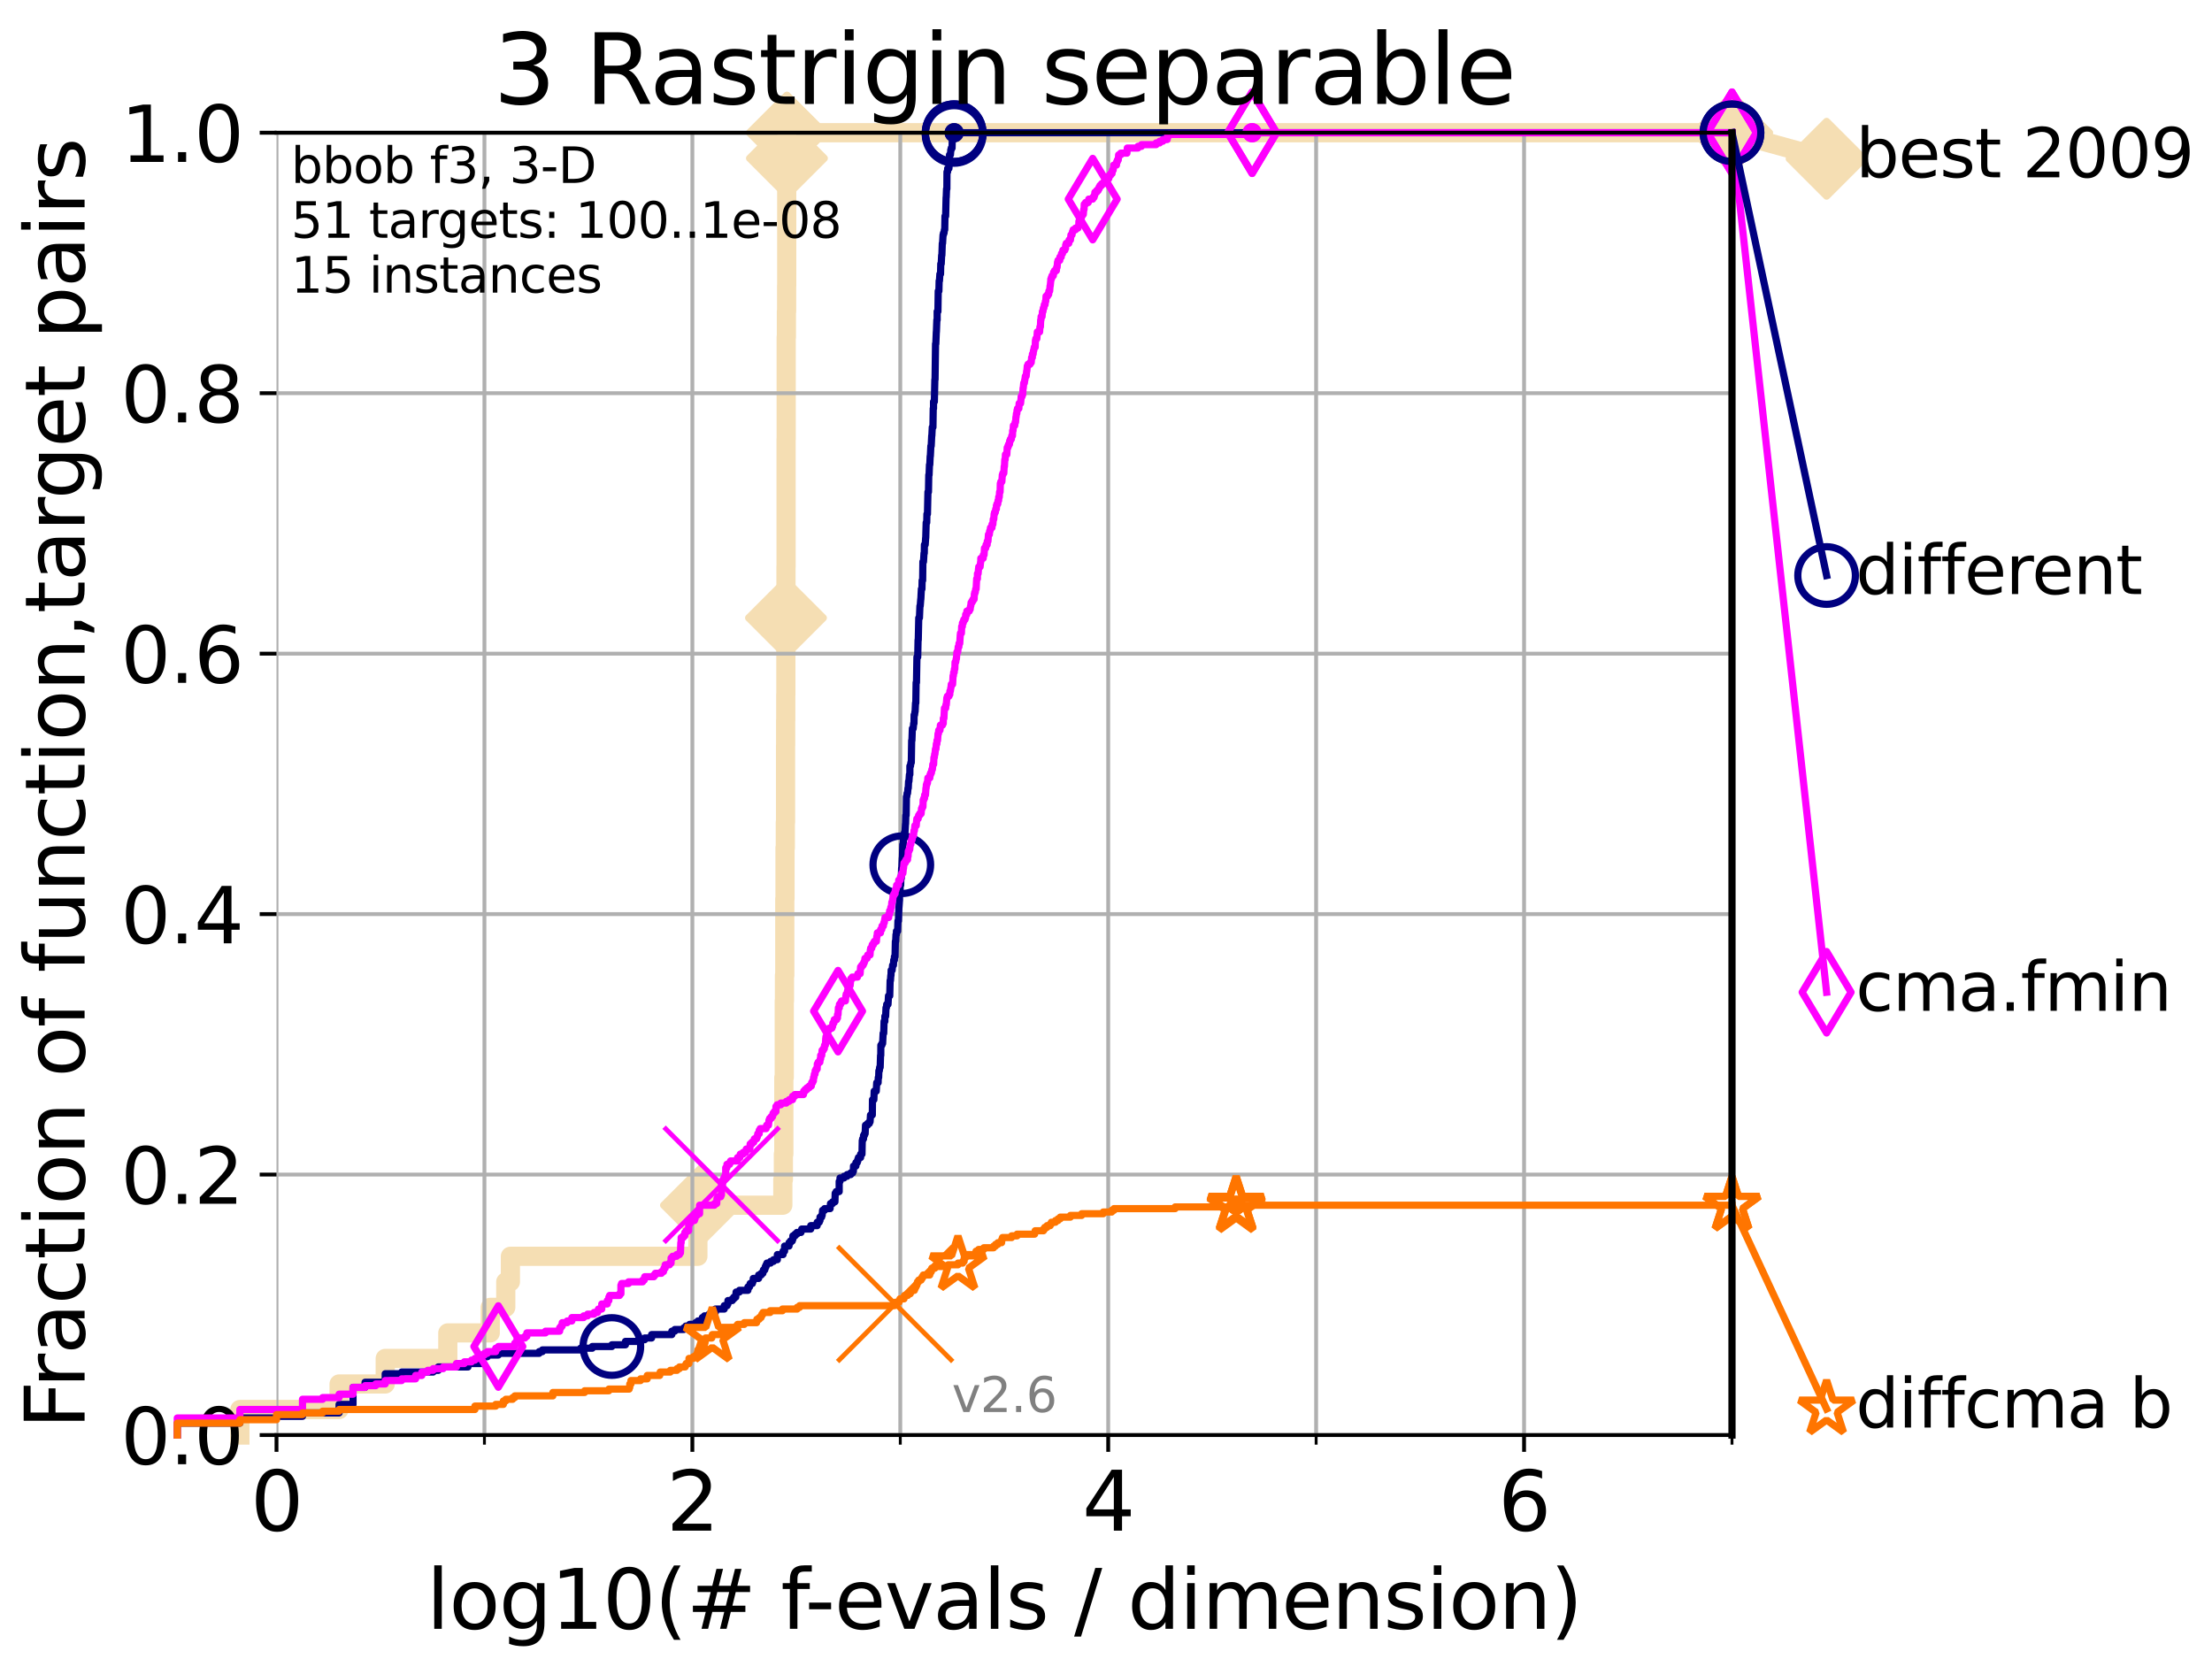 <?xml version="1.0" encoding="utf-8" standalone="no"?>
<!DOCTYPE svg PUBLIC "-//W3C//DTD SVG 1.1//EN"
  "http://www.w3.org/Graphics/SVG/1.1/DTD/svg11.dtd">
<svg height="345.6pt" version="1.1" viewBox="0 0 460.8 345.6" width="460.8pt" xmlns="http://www.w3.org/2000/svg" xmlns:xlink="http://www.w3.org/1999/xlink">
 <defs>
  <style type="text/css">*{stroke-linecap:butt;stroke-linejoin:round;}</style>
 </defs>
 <g id="figure_1">
  <g id="patch_1">
   <path d="M 0 345.6 
L 460.8 345.6 
L 460.8 0 
L 0 0 
z
" style="fill:#ffffff;"/>
  </g>
  <g id="axes_1">
   <g id="patch_2">
    <path d="M 57.6 298.944 
L 360.806 298.944 
L 360.806 27.648 
L 57.6 27.648 
z
" style="fill:#ffffff;"/>
   </g>
   <g id="line2d_1">
    <path d="M 49.973 298.944 
L 49.973 293.624 
L 70.639 293.624 
L 70.639 288.305 
L 80.249 288.305 
L 80.249 282.985 
L 93.288 282.985 
L 93.288 277.666 
L 102.129 277.666 
L 102.129 272.346 
L 105.362 272.346 
L 105.362 267.027 
L 106.327 267.027 
L 106.327 261.707 
L 145.386 261.707 
L 145.386 256.388 
L 146.023 256.388 
L 146.023 251.068 
L 163.077 251.068 
L 163.077 245.749 
L 163.192 245.749 
L 163.192 240.429 
L 163.283 240.429 
L 163.283 224.471 
L 163.374 224.471 
L 163.374 208.512 
L 163.419 208.512 
L 163.419 203.192 
L 163.487 203.192 
L 163.487 187.234 
L 163.532 187.234 
L 163.532 176.595 
L 163.599 176.595 
L 163.599 171.275 
L 163.644 171.275 
L 163.644 155.317 
L 163.666 155.317 
L 163.666 149.997 
L 163.689 149.997 
L 163.689 144.678 
L 163.711 144.678 
L 163.711 128.719 
L 163.733 128.719 
L 163.733 118.08 
L 163.755 118.08 
L 163.755 91.482 
L 163.777 91.482 
L 163.777 70.204 
L 163.822 70.204 
L 163.822 64.885 
L 163.866 64.885 
L 163.866 59.565 
L 163.888 59.565 
L 163.888 32.968 
L 163.932 32.968 
L 163.932 27.648 
L 360.806 27.648 
" style="fill:none;stroke:#f5deb3;stroke-linecap:square;stroke-width:4;"/>
   </g>
   <g id="line2d_2">
    <defs>
     <path d="M -0 7.778 
L 7.778 0 
L 0 -7.778 
L -7.778 -0 
z
" id="m9636ae98f3" style="stroke:#f5deb3;stroke-linejoin:miter;stroke-width:1.5;"/>
    </defs>
    <g>
     <use style="fill:#f5deb3;stroke:#f5deb3;stroke-linejoin:miter;stroke-width:1.5;" x="146.023" xlink:href="#m9636ae98f3" y="251.068"/>
     <use style="fill:#f5deb3;stroke:#f5deb3;stroke-linejoin:miter;stroke-width:1.5;" x="163.733" xlink:href="#m9636ae98f3" y="128.719"/>
     <use style="fill:#f5deb3;stroke:#f5deb3;stroke-linejoin:miter;stroke-width:1.5;" x="163.932" xlink:href="#m9636ae98f3" y="32.968"/>
     <use style="fill:#f5deb3;stroke:#f5deb3;stroke-linejoin:miter;stroke-width:1.5;" x="163.932" xlink:href="#m9636ae98f3" y="27.648"/>
     <use style="fill:#f5deb3;stroke:#f5deb3;stroke-linejoin:miter;stroke-width:1.5;" x="163.932" xlink:href="#m9636ae98f3" y="27.648"/>
     <use style="fill:#f5deb3;stroke:#f5deb3;stroke-linejoin:miter;stroke-width:1.5;" x="360.806" xlink:href="#m9636ae98f3" y="27.648"/>
    </g>
   </g>
   <g id="line2d_3">
    <path style="fill:none;stroke:#f5deb3;stroke-linecap:square;stroke-width:4;"/>
    <g/>
   </g>
   <g id="line2d_4">
    <path d="M 360.806 27.648 
L 380.515 33.074 
" style="fill:none;stroke:#f5deb3;stroke-linecap:square;stroke-width:4;"/>
    <g>
     <use style="fill:#f5deb3;stroke:#f5deb3;stroke-linejoin:miter;stroke-width:1.5;" x="360.806" xlink:href="#m9636ae98f3" y="27.648"/>
     <use style="fill:#f5deb3;stroke:#f5deb3;stroke-linejoin:miter;stroke-width:1.5;" x="380.515" xlink:href="#m9636ae98f3" y="33.074"/>
    </g>
   </g>
   <g id="matplotlib.axis_1">
    <g id="xtick_1">
     <g id="line2d_5">
      <path clip-path="url(#pce6e1a715c)" d="M 57.6 298.944 
L 57.6 27.648 
" style="fill:none;stroke:#b0b0b0;stroke-linecap:square;stroke-width:0.8;"/>
     </g>
     <g id="line2d_6">
      <defs>
       <path d="M 0 0 
L 0 3.5 
" id="m42c799a9ce" style="stroke:#000000;stroke-width:0.8;"/>
      </defs>
      <g>
       <use style="stroke:#000000;stroke-width:0.8;" x="57.6" xlink:href="#m42c799a9ce" y="298.944"/>
      </g>
     </g>
     <g id="text_1">
      <!-- 0 -->
      <g transform="translate(52.192 318.861)scale(0.17 -0.17)">
       <defs>
        <path d="M 2034 4250 
Q 1547 4250 1301 3770 
Q 1056 3291 1056 2328 
Q 1056 1369 1301 889 
Q 1547 409 2034 409 
Q 2525 409 2770 889 
Q 3016 1369 3016 2328 
Q 3016 3291 2770 3770 
Q 2525 4250 2034 4250 
z
M 2034 4750 
Q 2819 4750 3233 4129 
Q 3647 3509 3647 2328 
Q 3647 1150 3233 529 
Q 2819 -91 2034 -91 
Q 1250 -91 836 529 
Q 422 1150 422 2328 
Q 422 3509 836 4129 
Q 1250 4750 2034 4750 
z
" id="DejaVuSans-30" transform="scale(0.016)"/>
       </defs>
       <use xlink:href="#DejaVuSans-30"/>
      </g>
     </g>
    </g>
    <g id="xtick_2">
     <g id="line2d_7">
      <path clip-path="url(#pce6e1a715c)" d="M 144.23 298.944 
L 144.23 27.648 
" style="fill:none;stroke:#b0b0b0;stroke-linecap:square;stroke-width:0.8;"/>
     </g>
     <g id="line2d_8">
      <g>
       <use style="stroke:#000000;stroke-width:0.8;" x="144.23" xlink:href="#m42c799a9ce" y="298.944"/>
      </g>
     </g>
     <g id="text_2">
      <!-- 2 -->
      <g transform="translate(138.822 318.861)scale(0.17 -0.17)">
       <defs>
        <path d="M 1228 531 
L 3431 531 
L 3431 0 
L 469 0 
L 469 531 
Q 828 903 1448 1529 
Q 2069 2156 2228 2338 
Q 2531 2678 2651 2914 
Q 2772 3150 2772 3378 
Q 2772 3750 2511 3984 
Q 2250 4219 1831 4219 
Q 1534 4219 1204 4116 
Q 875 4013 500 3803 
L 500 4441 
Q 881 4594 1212 4672 
Q 1544 4750 1819 4750 
Q 2544 4750 2975 4387 
Q 3406 4025 3406 3419 
Q 3406 3131 3298 2873 
Q 3191 2616 2906 2266 
Q 2828 2175 2409 1742 
Q 1991 1309 1228 531 
z
" id="DejaVuSans-32" transform="scale(0.016)"/>
       </defs>
       <use xlink:href="#DejaVuSans-32"/>
      </g>
     </g>
    </g>
    <g id="xtick_3">
     <g id="line2d_9">
      <path clip-path="url(#pce6e1a715c)" d="M 230.861 298.944 
L 230.861 27.648 
" style="fill:none;stroke:#b0b0b0;stroke-linecap:square;stroke-width:0.8;"/>
     </g>
     <g id="line2d_10">
      <g>
       <use style="stroke:#000000;stroke-width:0.8;" x="230.861" xlink:href="#m42c799a9ce" y="298.944"/>
      </g>
     </g>
     <g id="text_3">
      <!-- 4 -->
      <g transform="translate(225.453 318.861)scale(0.17 -0.17)">
       <defs>
        <path d="M 2419 4116 
L 825 1625 
L 2419 1625 
L 2419 4116 
z
M 2253 4666 
L 3047 4666 
L 3047 1625 
L 3713 1625 
L 3713 1100 
L 3047 1100 
L 3047 0 
L 2419 0 
L 2419 1100 
L 313 1100 
L 313 1709 
L 2253 4666 
z
" id="DejaVuSans-34" transform="scale(0.016)"/>
       </defs>
       <use xlink:href="#DejaVuSans-34"/>
      </g>
     </g>
    </g>
    <g id="xtick_4">
     <g id="line2d_11">
      <path clip-path="url(#pce6e1a715c)" d="M 317.491 298.944 
L 317.491 27.648 
" style="fill:none;stroke:#b0b0b0;stroke-linecap:square;stroke-width:0.8;"/>
     </g>
     <g id="line2d_12">
      <g>
       <use style="stroke:#000000;stroke-width:0.8;" x="317.491" xlink:href="#m42c799a9ce" y="298.944"/>
      </g>
     </g>
     <g id="text_4">
      <!-- 6 -->
      <g transform="translate(312.083 318.861)scale(0.17 -0.17)">
       <defs>
        <path d="M 2113 2584 
Q 1688 2584 1439 2293 
Q 1191 2003 1191 1497 
Q 1191 994 1439 701 
Q 1688 409 2113 409 
Q 2538 409 2786 701 
Q 3034 994 3034 1497 
Q 3034 2003 2786 2293 
Q 2538 2584 2113 2584 
z
M 3366 4563 
L 3366 3988 
Q 3128 4100 2886 4159 
Q 2644 4219 2406 4219 
Q 1781 4219 1451 3797 
Q 1122 3375 1075 2522 
Q 1259 2794 1537 2939 
Q 1816 3084 2150 3084 
Q 2853 3084 3261 2657 
Q 3669 2231 3669 1497 
Q 3669 778 3244 343 
Q 2819 -91 2113 -91 
Q 1303 -91 875 529 
Q 447 1150 447 2328 
Q 447 3434 972 4092 
Q 1497 4750 2381 4750 
Q 2619 4750 2861 4703 
Q 3103 4656 3366 4563 
z
" id="DejaVuSans-36" transform="scale(0.016)"/>
       </defs>
       <use xlink:href="#DejaVuSans-36"/>
      </g>
     </g>
    </g>
    <g id="xtick_5">
     <g id="line2d_13">
      <path clip-path="url(#pce6e1a715c)" d="M 100.915 298.944 
L 100.915 27.648 
" style="fill:none;stroke:#b0b0b0;stroke-linecap:square;stroke-width:0.8;"/>
     </g>
     <g id="line2d_14">
      <defs>
       <path d="M 0 0 
L 0 2 
" id="m684ec86c6f" style="stroke:#000000;stroke-width:0.6;"/>
      </defs>
      <g>
       <use style="stroke:#000000;stroke-width:0.6;" x="100.915" xlink:href="#m684ec86c6f" y="298.944"/>
      </g>
     </g>
    </g>
    <g id="xtick_6">
     <g id="line2d_15">
      <path clip-path="url(#pce6e1a715c)" d="M 187.546 298.944 
L 187.546 27.648 
" style="fill:none;stroke:#b0b0b0;stroke-linecap:square;stroke-width:0.8;"/>
     </g>
     <g id="line2d_16">
      <g>
       <use style="stroke:#000000;stroke-width:0.6;" x="187.546" xlink:href="#m684ec86c6f" y="298.944"/>
      </g>
     </g>
    </g>
    <g id="xtick_7">
     <g id="line2d_17">
      <path clip-path="url(#pce6e1a715c)" d="M 274.176 298.944 
L 274.176 27.648 
" style="fill:none;stroke:#b0b0b0;stroke-linecap:square;stroke-width:0.8;"/>
     </g>
     <g id="line2d_18">
      <g>
       <use style="stroke:#000000;stroke-width:0.6;" x="274.176" xlink:href="#m684ec86c6f" y="298.944"/>
      </g>
     </g>
    </g>
    <g id="xtick_8">
     <g id="line2d_19">
      <path clip-path="url(#pce6e1a715c)" d="M 360.806 298.944 
L 360.806 27.648 
" style="fill:none;stroke:#b0b0b0;stroke-linecap:square;stroke-width:0.8;"/>
     </g>
     <g id="line2d_20">
      <g>
       <use style="stroke:#000000;stroke-width:0.6;" x="360.806" xlink:href="#m684ec86c6f" y="298.944"/>
      </g>
     </g>
    </g>
    <g id="text_5">
     <!-- log10(# f-evals / dimension) -->
     <g transform="translate(88.823 339.314)scale(0.17 -0.17)">
      <defs>
       <path d="M 603 4863 
L 1178 4863 
L 1178 0 
L 603 0 
L 603 4863 
z
" id="DejaVuSans-6c" transform="scale(0.016)"/>
       <path d="M 1959 3097 
Q 1497 3097 1228 2736 
Q 959 2375 959 1747 
Q 959 1119 1226 758 
Q 1494 397 1959 397 
Q 2419 397 2687 759 
Q 2956 1122 2956 1747 
Q 2956 2369 2687 2733 
Q 2419 3097 1959 3097 
z
M 1959 3584 
Q 2709 3584 3137 3096 
Q 3566 2609 3566 1747 
Q 3566 888 3137 398 
Q 2709 -91 1959 -91 
Q 1206 -91 779 398 
Q 353 888 353 1747 
Q 353 2609 779 3096 
Q 1206 3584 1959 3584 
z
" id="DejaVuSans-6f" transform="scale(0.016)"/>
       <path d="M 2906 1791 
Q 2906 2416 2648 2759 
Q 2391 3103 1925 3103 
Q 1463 3103 1205 2759 
Q 947 2416 947 1791 
Q 947 1169 1205 825 
Q 1463 481 1925 481 
Q 2391 481 2648 825 
Q 2906 1169 2906 1791 
z
M 3481 434 
Q 3481 -459 3084 -895 
Q 2688 -1331 1869 -1331 
Q 1566 -1331 1297 -1286 
Q 1028 -1241 775 -1147 
L 775 -588 
Q 1028 -725 1275 -790 
Q 1522 -856 1778 -856 
Q 2344 -856 2625 -561 
Q 2906 -266 2906 331 
L 2906 616 
Q 2728 306 2450 153 
Q 2172 0 1784 0 
Q 1141 0 747 490 
Q 353 981 353 1791 
Q 353 2603 747 3093 
Q 1141 3584 1784 3584 
Q 2172 3584 2450 3431 
Q 2728 3278 2906 2969 
L 2906 3500 
L 3481 3500 
L 3481 434 
z
" id="DejaVuSans-67" transform="scale(0.016)"/>
       <path d="M 794 531 
L 1825 531 
L 1825 4091 
L 703 3866 
L 703 4441 
L 1819 4666 
L 2450 4666 
L 2450 531 
L 3481 531 
L 3481 0 
L 794 0 
L 794 531 
z
" id="DejaVuSans-31" transform="scale(0.016)"/>
       <path d="M 1984 4856 
Q 1566 4138 1362 3434 
Q 1159 2731 1159 2009 
Q 1159 1288 1364 580 
Q 1569 -128 1984 -844 
L 1484 -844 
Q 1016 -109 783 600 
Q 550 1309 550 2009 
Q 550 2706 781 3412 
Q 1013 4119 1484 4856 
L 1984 4856 
z
" id="DejaVuSans-28" transform="scale(0.016)"/>
       <path d="M 3272 2816 
L 2363 2816 
L 2100 1772 
L 3016 1772 
L 3272 2816 
z
M 2803 4594 
L 2478 3297 
L 3391 3297 
L 3719 4594 
L 4219 4594 
L 3897 3297 
L 4872 3297 
L 4872 2816 
L 3775 2816 
L 3519 1772 
L 4513 1772 
L 4513 1294 
L 3397 1294 
L 3072 0 
L 2572 0 
L 2894 1294 
L 1978 1294 
L 1656 0 
L 1153 0 
L 1478 1294 
L 494 1294 
L 494 1772 
L 1594 1772 
L 1856 2816 
L 850 2816 
L 850 3297 
L 1978 3297 
L 2297 4594 
L 2803 4594 
z
" id="DejaVuSans-23" transform="scale(0.016)"/>
       <path id="DejaVuSans-20" transform="scale(0.016)"/>
       <path d="M 2375 4863 
L 2375 4384 
L 1825 4384 
Q 1516 4384 1395 4259 
Q 1275 4134 1275 3809 
L 1275 3500 
L 2222 3500 
L 2222 3053 
L 1275 3053 
L 1275 0 
L 697 0 
L 697 3053 
L 147 3053 
L 147 3500 
L 697 3500 
L 697 3744 
Q 697 4328 969 4595 
Q 1241 4863 1831 4863 
L 2375 4863 
z
" id="DejaVuSans-66" transform="scale(0.016)"/>
       <path d="M 313 2009 
L 1997 2009 
L 1997 1497 
L 313 1497 
L 313 2009 
z
" id="DejaVuSans-2d" transform="scale(0.016)"/>
       <path d="M 3597 1894 
L 3597 1613 
L 953 1613 
Q 991 1019 1311 708 
Q 1631 397 2203 397 
Q 2534 397 2845 478 
Q 3156 559 3463 722 
L 3463 178 
Q 3153 47 2828 -22 
Q 2503 -91 2169 -91 
Q 1331 -91 842 396 
Q 353 884 353 1716 
Q 353 2575 817 3079 
Q 1281 3584 2069 3584 
Q 2775 3584 3186 3129 
Q 3597 2675 3597 1894 
z
M 3022 2063 
Q 3016 2534 2758 2815 
Q 2500 3097 2075 3097 
Q 1594 3097 1305 2825 
Q 1016 2553 972 2059 
L 3022 2063 
z
" id="DejaVuSans-65" transform="scale(0.016)"/>
       <path d="M 191 3500 
L 800 3500 
L 1894 563 
L 2988 3500 
L 3597 3500 
L 2284 0 
L 1503 0 
L 191 3500 
z
" id="DejaVuSans-76" transform="scale(0.016)"/>
       <path d="M 2194 1759 
Q 1497 1759 1228 1600 
Q 959 1441 959 1056 
Q 959 750 1161 570 
Q 1363 391 1709 391 
Q 2188 391 2477 730 
Q 2766 1069 2766 1631 
L 2766 1759 
L 2194 1759 
z
M 3341 1997 
L 3341 0 
L 2766 0 
L 2766 531 
Q 2569 213 2275 61 
Q 1981 -91 1556 -91 
Q 1019 -91 701 211 
Q 384 513 384 1019 
Q 384 1609 779 1909 
Q 1175 2209 1959 2209 
L 2766 2209 
L 2766 2266 
Q 2766 2663 2505 2880 
Q 2244 3097 1772 3097 
Q 1472 3097 1187 3025 
Q 903 2953 641 2809 
L 641 3341 
Q 956 3463 1253 3523 
Q 1550 3584 1831 3584 
Q 2591 3584 2966 3190 
Q 3341 2797 3341 1997 
z
" id="DejaVuSans-61" transform="scale(0.016)"/>
       <path d="M 2834 3397 
L 2834 2853 
Q 2591 2978 2328 3040 
Q 2066 3103 1784 3103 
Q 1356 3103 1142 2972 
Q 928 2841 928 2578 
Q 928 2378 1081 2264 
Q 1234 2150 1697 2047 
L 1894 2003 
Q 2506 1872 2764 1633 
Q 3022 1394 3022 966 
Q 3022 478 2636 193 
Q 2250 -91 1575 -91 
Q 1294 -91 989 -36 
Q 684 19 347 128 
L 347 722 
Q 666 556 975 473 
Q 1284 391 1588 391 
Q 1994 391 2212 530 
Q 2431 669 2431 922 
Q 2431 1156 2273 1281 
Q 2116 1406 1581 1522 
L 1381 1569 
Q 847 1681 609 1914 
Q 372 2147 372 2553 
Q 372 3047 722 3315 
Q 1072 3584 1716 3584 
Q 2034 3584 2315 3537 
Q 2597 3491 2834 3397 
z
" id="DejaVuSans-73" transform="scale(0.016)"/>
       <path d="M 1625 4666 
L 2156 4666 
L 531 -594 
L 0 -594 
L 1625 4666 
z
" id="DejaVuSans-2f" transform="scale(0.016)"/>
       <path d="M 2906 2969 
L 2906 4863 
L 3481 4863 
L 3481 0 
L 2906 0 
L 2906 525 
Q 2725 213 2448 61 
Q 2172 -91 1784 -91 
Q 1150 -91 751 415 
Q 353 922 353 1747 
Q 353 2572 751 3078 
Q 1150 3584 1784 3584 
Q 2172 3584 2448 3432 
Q 2725 3281 2906 2969 
z
M 947 1747 
Q 947 1113 1208 752 
Q 1469 391 1925 391 
Q 2381 391 2643 752 
Q 2906 1113 2906 1747 
Q 2906 2381 2643 2742 
Q 2381 3103 1925 3103 
Q 1469 3103 1208 2742 
Q 947 2381 947 1747 
z
" id="DejaVuSans-64" transform="scale(0.016)"/>
       <path d="M 603 3500 
L 1178 3500 
L 1178 0 
L 603 0 
L 603 3500 
z
M 603 4863 
L 1178 4863 
L 1178 4134 
L 603 4134 
L 603 4863 
z
" id="DejaVuSans-69" transform="scale(0.016)"/>
       <path d="M 3328 2828 
Q 3544 3216 3844 3400 
Q 4144 3584 4550 3584 
Q 5097 3584 5394 3201 
Q 5691 2819 5691 2113 
L 5691 0 
L 5113 0 
L 5113 2094 
Q 5113 2597 4934 2840 
Q 4756 3084 4391 3084 
Q 3944 3084 3684 2787 
Q 3425 2491 3425 1978 
L 3425 0 
L 2847 0 
L 2847 2094 
Q 2847 2600 2669 2842 
Q 2491 3084 2119 3084 
Q 1678 3084 1418 2786 
Q 1159 2488 1159 1978 
L 1159 0 
L 581 0 
L 581 3500 
L 1159 3500 
L 1159 2956 
Q 1356 3278 1631 3431 
Q 1906 3584 2284 3584 
Q 2666 3584 2933 3390 
Q 3200 3197 3328 2828 
z
" id="DejaVuSans-6d" transform="scale(0.016)"/>
       <path d="M 3513 2113 
L 3513 0 
L 2938 0 
L 2938 2094 
Q 2938 2591 2744 2837 
Q 2550 3084 2163 3084 
Q 1697 3084 1428 2787 
Q 1159 2491 1159 1978 
L 1159 0 
L 581 0 
L 581 3500 
L 1159 3500 
L 1159 2956 
Q 1366 3272 1645 3428 
Q 1925 3584 2291 3584 
Q 2894 3584 3203 3211 
Q 3513 2838 3513 2113 
z
" id="DejaVuSans-6e" transform="scale(0.016)"/>
       <path d="M 513 4856 
L 1013 4856 
Q 1481 4119 1714 3412 
Q 1947 2706 1947 2009 
Q 1947 1309 1714 600 
Q 1481 -109 1013 -844 
L 513 -844 
Q 928 -128 1133 580 
Q 1338 1288 1338 2009 
Q 1338 2731 1133 3434 
Q 928 4138 513 4856 
z
" id="DejaVuSans-29" transform="scale(0.016)"/>
      </defs>
      <use xlink:href="#DejaVuSans-6c"/>
      <use x="27.783" xlink:href="#DejaVuSans-6f"/>
      <use x="88.965" xlink:href="#DejaVuSans-67"/>
      <use x="152.441" xlink:href="#DejaVuSans-31"/>
      <use x="216.064" xlink:href="#DejaVuSans-30"/>
      <use x="279.688" xlink:href="#DejaVuSans-28"/>
      <use x="318.701" xlink:href="#DejaVuSans-23"/>
      <use x="402.49" xlink:href="#DejaVuSans-20"/>
      <use x="434.277" xlink:href="#DejaVuSans-66"/>
      <use x="463.982" xlink:href="#DejaVuSans-2d"/>
      <use x="500.066" xlink:href="#DejaVuSans-65"/>
      <use x="561.59" xlink:href="#DejaVuSans-76"/>
      <use x="620.77" xlink:href="#DejaVuSans-61"/>
      <use x="682.049" xlink:href="#DejaVuSans-6c"/>
      <use x="709.832" xlink:href="#DejaVuSans-73"/>
      <use x="761.932" xlink:href="#DejaVuSans-20"/>
      <use x="793.719" xlink:href="#DejaVuSans-2f"/>
      <use x="827.41" xlink:href="#DejaVuSans-20"/>
      <use x="859.197" xlink:href="#DejaVuSans-64"/>
      <use x="922.674" xlink:href="#DejaVuSans-69"/>
      <use x="950.457" xlink:href="#DejaVuSans-6d"/>
      <use x="1047.869" xlink:href="#DejaVuSans-65"/>
      <use x="1109.393" xlink:href="#DejaVuSans-6e"/>
      <use x="1172.771" xlink:href="#DejaVuSans-73"/>
      <use x="1224.871" xlink:href="#DejaVuSans-69"/>
      <use x="1252.654" xlink:href="#DejaVuSans-6f"/>
      <use x="1313.836" xlink:href="#DejaVuSans-6e"/>
      <use x="1377.215" xlink:href="#DejaVuSans-29"/>
     </g>
    </g>
   </g>
   <g id="matplotlib.axis_2">
    <g id="ytick_1">
     <g id="line2d_21">
      <path clip-path="url(#pce6e1a715c)" d="M 57.6 298.944 
L 360.806 298.944 
" style="fill:none;stroke:#b0b0b0;stroke-linecap:square;stroke-width:0.8;"/>
     </g>
     <g id="line2d_22">
      <defs>
       <path d="M 0 0 
L -3.5 0 
" id="mb00fd607d1" style="stroke:#000000;stroke-width:0.8;"/>
      </defs>
      <g>
       <use style="stroke:#000000;stroke-width:0.8;" x="57.6" xlink:href="#mb00fd607d1" y="298.944"/>
      </g>
     </g>
     <g id="text_6">
      <!-- 0.0 -->
      <g transform="translate(25.155 305.023)scale(0.16 -0.16)">
       <defs>
        <path d="M 684 794 
L 1344 794 
L 1344 0 
L 684 0 
L 684 794 
z
" id="DejaVuSans-2e" transform="scale(0.016)"/>
       </defs>
       <use xlink:href="#DejaVuSans-30"/>
       <use x="63.623" xlink:href="#DejaVuSans-2e"/>
       <use x="95.41" xlink:href="#DejaVuSans-30"/>
      </g>
     </g>
    </g>
    <g id="ytick_2">
     <g id="line2d_23">
      <path clip-path="url(#pce6e1a715c)" d="M 57.6 244.685 
L 360.806 244.685 
" style="fill:none;stroke:#b0b0b0;stroke-linecap:square;stroke-width:0.8;"/>
     </g>
     <g id="line2d_24">
      <g>
       <use style="stroke:#000000;stroke-width:0.8;" x="57.6" xlink:href="#mb00fd607d1" y="244.685"/>
      </g>
     </g>
     <g id="text_7">
      <!-- 0.2 -->
      <g transform="translate(25.155 250.764)scale(0.16 -0.16)">
       <use xlink:href="#DejaVuSans-30"/>
       <use x="63.623" xlink:href="#DejaVuSans-2e"/>
       <use x="95.41" xlink:href="#DejaVuSans-32"/>
      </g>
     </g>
    </g>
    <g id="ytick_3">
     <g id="line2d_25">
      <path clip-path="url(#pce6e1a715c)" d="M 57.6 190.426 
L 360.806 190.426 
" style="fill:none;stroke:#b0b0b0;stroke-linecap:square;stroke-width:0.8;"/>
     </g>
     <g id="line2d_26">
      <g>
       <use style="stroke:#000000;stroke-width:0.8;" x="57.6" xlink:href="#mb00fd607d1" y="190.426"/>
      </g>
     </g>
     <g id="text_8">
      <!-- 0.4 -->
      <g transform="translate(25.155 196.504)scale(0.16 -0.16)">
       <use xlink:href="#DejaVuSans-30"/>
       <use x="63.623" xlink:href="#DejaVuSans-2e"/>
       <use x="95.41" xlink:href="#DejaVuSans-34"/>
      </g>
     </g>
    </g>
    <g id="ytick_4">
     <g id="line2d_27">
      <path clip-path="url(#pce6e1a715c)" d="M 57.6 136.166 
L 360.806 136.166 
" style="fill:none;stroke:#b0b0b0;stroke-linecap:square;stroke-width:0.8;"/>
     </g>
     <g id="line2d_28">
      <g>
       <use style="stroke:#000000;stroke-width:0.8;" x="57.6" xlink:href="#mb00fd607d1" y="136.166"/>
      </g>
     </g>
     <g id="text_9">
      <!-- 0.6 -->
      <g transform="translate(25.155 142.245)scale(0.16 -0.16)">
       <use xlink:href="#DejaVuSans-30"/>
       <use x="63.623" xlink:href="#DejaVuSans-2e"/>
       <use x="95.41" xlink:href="#DejaVuSans-36"/>
      </g>
     </g>
    </g>
    <g id="ytick_5">
     <g id="line2d_29">
      <path clip-path="url(#pce6e1a715c)" d="M 57.6 81.907 
L 360.806 81.907 
" style="fill:none;stroke:#b0b0b0;stroke-linecap:square;stroke-width:0.8;"/>
     </g>
     <g id="line2d_30">
      <g>
       <use style="stroke:#000000;stroke-width:0.8;" x="57.6" xlink:href="#mb00fd607d1" y="81.907"/>
      </g>
     </g>
     <g id="text_10">
      <!-- 0.8 -->
      <g transform="translate(25.155 87.986)scale(0.16 -0.16)">
       <defs>
        <path d="M 2034 2216 
Q 1584 2216 1326 1975 
Q 1069 1734 1069 1313 
Q 1069 891 1326 650 
Q 1584 409 2034 409 
Q 2484 409 2743 651 
Q 3003 894 3003 1313 
Q 3003 1734 2745 1975 
Q 2488 2216 2034 2216 
z
M 1403 2484 
Q 997 2584 770 2862 
Q 544 3141 544 3541 
Q 544 4100 942 4425 
Q 1341 4750 2034 4750 
Q 2731 4750 3128 4425 
Q 3525 4100 3525 3541 
Q 3525 3141 3298 2862 
Q 3072 2584 2669 2484 
Q 3125 2378 3379 2068 
Q 3634 1759 3634 1313 
Q 3634 634 3220 271 
Q 2806 -91 2034 -91 
Q 1263 -91 848 271 
Q 434 634 434 1313 
Q 434 1759 690 2068 
Q 947 2378 1403 2484 
z
M 1172 3481 
Q 1172 3119 1398 2916 
Q 1625 2713 2034 2713 
Q 2441 2713 2670 2916 
Q 2900 3119 2900 3481 
Q 2900 3844 2670 4047 
Q 2441 4250 2034 4250 
Q 1625 4250 1398 4047 
Q 1172 3844 1172 3481 
z
" id="DejaVuSans-38" transform="scale(0.016)"/>
       </defs>
       <use xlink:href="#DejaVuSans-30"/>
       <use x="63.623" xlink:href="#DejaVuSans-2e"/>
       <use x="95.41" xlink:href="#DejaVuSans-38"/>
      </g>
     </g>
    </g>
    <g id="ytick_6">
     <g id="line2d_31">
      <path clip-path="url(#pce6e1a715c)" d="M 57.6 27.648 
L 360.806 27.648 
" style="fill:none;stroke:#b0b0b0;stroke-linecap:square;stroke-width:0.8;"/>
     </g>
     <g id="line2d_32">
      <g>
       <use style="stroke:#000000;stroke-width:0.8;" x="57.6" xlink:href="#mb00fd607d1" y="27.648"/>
      </g>
     </g>
     <g id="text_11">
      <!-- 1.0 -->
      <g transform="translate(25.155 33.727)scale(0.16 -0.16)">
       <use xlink:href="#DejaVuSans-31"/>
       <use x="63.623" xlink:href="#DejaVuSans-2e"/>
       <use x="95.41" xlink:href="#DejaVuSans-30"/>
      </g>
     </g>
    </g>
    <g id="text_12">
     <!-- Fraction of function,target pairs -->
     <g transform="translate(17.62 297.681)rotate(-90)scale(0.17 -0.17)">
      <defs>
       <path d="M 628 4666 
L 3309 4666 
L 3309 4134 
L 1259 4134 
L 1259 2759 
L 3109 2759 
L 3109 2228 
L 1259 2228 
L 1259 0 
L 628 0 
L 628 4666 
z
" id="DejaVuSans-46" transform="scale(0.016)"/>
       <path d="M 2631 2963 
Q 2534 3019 2420 3045 
Q 2306 3072 2169 3072 
Q 1681 3072 1420 2755 
Q 1159 2438 1159 1844 
L 1159 0 
L 581 0 
L 581 3500 
L 1159 3500 
L 1159 2956 
Q 1341 3275 1631 3429 
Q 1922 3584 2338 3584 
Q 2397 3584 2469 3576 
Q 2541 3569 2628 3553 
L 2631 2963 
z
" id="DejaVuSans-72" transform="scale(0.016)"/>
       <path d="M 3122 3366 
L 3122 2828 
Q 2878 2963 2633 3030 
Q 2388 3097 2138 3097 
Q 1578 3097 1268 2742 
Q 959 2388 959 1747 
Q 959 1106 1268 751 
Q 1578 397 2138 397 
Q 2388 397 2633 464 
Q 2878 531 3122 666 
L 3122 134 
Q 2881 22 2623 -34 
Q 2366 -91 2075 -91 
Q 1284 -91 818 406 
Q 353 903 353 1747 
Q 353 2603 823 3093 
Q 1294 3584 2113 3584 
Q 2378 3584 2631 3529 
Q 2884 3475 3122 3366 
z
" id="DejaVuSans-63" transform="scale(0.016)"/>
       <path d="M 1172 4494 
L 1172 3500 
L 2356 3500 
L 2356 3053 
L 1172 3053 
L 1172 1153 
Q 1172 725 1289 603 
Q 1406 481 1766 481 
L 2356 481 
L 2356 0 
L 1766 0 
Q 1100 0 847 248 
Q 594 497 594 1153 
L 594 3053 
L 172 3053 
L 172 3500 
L 594 3500 
L 594 4494 
L 1172 4494 
z
" id="DejaVuSans-74" transform="scale(0.016)"/>
       <path d="M 544 1381 
L 544 3500 
L 1119 3500 
L 1119 1403 
Q 1119 906 1312 657 
Q 1506 409 1894 409 
Q 2359 409 2629 706 
Q 2900 1003 2900 1516 
L 2900 3500 
L 3475 3500 
L 3475 0 
L 2900 0 
L 2900 538 
Q 2691 219 2414 64 
Q 2138 -91 1772 -91 
Q 1169 -91 856 284 
Q 544 659 544 1381 
z
M 1991 3584 
L 1991 3584 
z
" id="DejaVuSans-75" transform="scale(0.016)"/>
       <path d="M 750 794 
L 1409 794 
L 1409 256 
L 897 -744 
L 494 -744 
L 750 256 
L 750 794 
z
" id="DejaVuSans-2c" transform="scale(0.016)"/>
       <path d="M 1159 525 
L 1159 -1331 
L 581 -1331 
L 581 3500 
L 1159 3500 
L 1159 2969 
Q 1341 3281 1617 3432 
Q 1894 3584 2278 3584 
Q 2916 3584 3314 3078 
Q 3713 2572 3713 1747 
Q 3713 922 3314 415 
Q 2916 -91 2278 -91 
Q 1894 -91 1617 61 
Q 1341 213 1159 525 
z
M 3116 1747 
Q 3116 2381 2855 2742 
Q 2594 3103 2138 3103 
Q 1681 3103 1420 2742 
Q 1159 2381 1159 1747 
Q 1159 1113 1420 752 
Q 1681 391 2138 391 
Q 2594 391 2855 752 
Q 3116 1113 3116 1747 
z
" id="DejaVuSans-70" transform="scale(0.016)"/>
      </defs>
      <use xlink:href="#DejaVuSans-46"/>
      <use x="50.27" xlink:href="#DejaVuSans-72"/>
      <use x="91.383" xlink:href="#DejaVuSans-61"/>
      <use x="152.662" xlink:href="#DejaVuSans-63"/>
      <use x="207.643" xlink:href="#DejaVuSans-74"/>
      <use x="246.852" xlink:href="#DejaVuSans-69"/>
      <use x="274.635" xlink:href="#DejaVuSans-6f"/>
      <use x="335.816" xlink:href="#DejaVuSans-6e"/>
      <use x="399.195" xlink:href="#DejaVuSans-20"/>
      <use x="430.982" xlink:href="#DejaVuSans-6f"/>
      <use x="492.164" xlink:href="#DejaVuSans-66"/>
      <use x="527.369" xlink:href="#DejaVuSans-20"/>
      <use x="559.156" xlink:href="#DejaVuSans-66"/>
      <use x="594.361" xlink:href="#DejaVuSans-75"/>
      <use x="657.74" xlink:href="#DejaVuSans-6e"/>
      <use x="721.119" xlink:href="#DejaVuSans-63"/>
      <use x="776.1" xlink:href="#DejaVuSans-74"/>
      <use x="815.309" xlink:href="#DejaVuSans-69"/>
      <use x="843.092" xlink:href="#DejaVuSans-6f"/>
      <use x="904.273" xlink:href="#DejaVuSans-6e"/>
      <use x="967.652" xlink:href="#DejaVuSans-2c"/>
      <use x="999.439" xlink:href="#DejaVuSans-74"/>
      <use x="1038.648" xlink:href="#DejaVuSans-61"/>
      <use x="1099.928" xlink:href="#DejaVuSans-72"/>
      <use x="1139.291" xlink:href="#DejaVuSans-67"/>
      <use x="1202.768" xlink:href="#DejaVuSans-65"/>
      <use x="1264.291" xlink:href="#DejaVuSans-74"/>
      <use x="1303.5" xlink:href="#DejaVuSans-20"/>
      <use x="1335.287" xlink:href="#DejaVuSans-70"/>
      <use x="1398.764" xlink:href="#DejaVuSans-61"/>
      <use x="1460.043" xlink:href="#DejaVuSans-69"/>
      <use x="1487.826" xlink:href="#DejaVuSans-72"/>
      <use x="1528.939" xlink:href="#DejaVuSans-73"/>
     </g>
    </g>
   </g>
   <g id="line2d_33">
    <defs>
     <path d="M 0 1.5 
C 0.398 1.5 0.779 1.342 1.061 1.061 
C 1.342 0.779 1.5 0.398 1.5 0 
C 1.5 -0.398 1.342 -0.779 1.061 -1.061 
C 0.779 -1.342 0.398 -1.5 0 -1.5 
C -0.398 -1.5 -0.779 -1.342 -1.061 -1.061 
C -1.342 -0.779 -1.5 -0.398 -1.5 0 
C -1.5 0.398 -1.342 0.779 -1.061 1.061 
C -0.779 1.342 -0.398 1.5 0 1.5 
z
" id="m1fa784bfe7" style="stroke:#f5deb3;"/>
    </defs>
    <g>
     <use style="fill:#f5deb3;stroke:#f5deb3;" x="163.932" xlink:href="#m1fa784bfe7" y="27.648"/>
     <use style="fill:#f5deb3;stroke:#f5deb3;" x="163.932" xlink:href="#m1fa784bfe7" y="27.648"/>
    </g>
   </g>
   <g id="line2d_34">
    <defs>
     <path d="M 0 1.5 
C 0.398 1.5 0.779 1.342 1.061 1.061 
C 1.342 0.779 1.5 0.398 1.5 0 
C 1.5 -0.398 1.342 -0.779 1.061 -1.061 
C 0.779 -1.342 0.398 -1.5 0 -1.5 
C -0.398 -1.5 -0.779 -1.342 -1.061 -1.061 
C -1.342 -0.779 -1.5 -0.398 -1.5 0 
C -1.5 0.398 -1.342 0.779 -1.061 1.061 
C -0.779 1.342 -0.398 1.5 0 1.5 
z
" id="mc9684945cb" style="stroke:#000080;"/>
    </defs>
    <g>
     <use style="fill:#000080;stroke:#000080;" x="198.766" xlink:href="#mc9684945cb" y="27.648"/>
     <use style="fill:#000080;stroke:#000080;" x="198.766" xlink:href="#mc9684945cb" y="27.648"/>
    </g>
   </g>
   <g id="line2d_35">
    <path d="M 36.933 298.944 
L 36.933 296.462 
L 49.973 296.462 
L 49.973 295.398 
L 57.6 295.398 
L 57.6 295.043 
L 63.012 295.043 
L 63.012 294.334 
L 70.639 294.334 
L 70.639 292.561 
L 73.539 292.561 
L 73.539 289.014 
L 76.051 289.014 
L 76.051 287.95 
L 80.249 287.95 
L 80.249 286.177 
L 83.678 286.177 
L 83.678 285.822 
L 90.231 285.822 
L 90.231 285.468 
L 91.306 285.468 
L 91.306 284.759 
L 97.485 284.759 
L 97.485 284.049 
L 100.277 284.049 
L 100.277 282.631 
L 101.532 282.631 
L 101.532 282.276 
L 103.815 282.276 
L 103.815 281.922 
L 112.318 281.922 
L 112.318 281.567 
L 112.989 281.567 
L 112.989 281.212 
L 120.944 281.212 
L 120.944 280.858 
L 123.375 280.858 
L 123.375 280.503 
L 127.458 280.503 
L 127.458 280.148 
L 130.292 280.148 
L 130.292 279.439 
L 133.435 279.439 
L 133.435 279.084 
L 134.305 279.084 
L 134.305 278.73 
L 135.737 278.73 
L 135.737 278.021 
L 139.954 278.021 
L 139.954 277.311 
L 140.574 277.311 
L 140.574 276.957 
L 142.456 276.957 
L 142.456 276.602 
L 142.865 276.602 
L 142.865 276.247 
L 143.657 276.247 
L 143.657 275.893 
L 144.908 275.893 
L 144.908 275.538 
L 145.386 275.538 
L 145.386 275.183 
L 146.306 275.183 
L 146.306 274.474 
L 146.75 274.474 
L 146.75 274.12 
L 147.712 274.12 
L 147.712 273.765 
L 148.727 273.765 
L 148.727 273.41 
L 149.021 273.41 
L 149.021 272.701 
L 150.871 272.701 
L 150.871 271.992 
L 151.478 271.992 
L 151.478 271.637 
L 151.648 271.637 
L 151.648 270.928 
L 152.555 270.928 
L 152.555 270.573 
L 152.875 270.573 
L 152.875 270.219 
L 153.267 270.219 
L 153.344 269.155 
L 154.027 269.155 
L 154.027 268.8 
L 155.803 268.8 
L 155.803 268.091 
L 156.139 268.091 
L 156.139 267.736 
L 156.272 267.736 
L 156.272 267.381 
L 156.729 267.381 
L 156.729 267.027 
L 156.858 267.027 
L 156.921 266.318 
L 158.037 266.318 
L 158.037 265.608 
L 158.572 265.608 
L 158.572 265.254 
L 158.919 265.254 
L 158.919 264.899 
L 159.034 264.899 
L 159.034 264.544 
L 159.317 264.544 
L 159.317 264.19 
L 159.429 264.19 
L 159.429 263.835 
L 159.596 263.835 
L 159.596 263.48 
L 159.762 263.48 
L 159.762 263.126 
L 160.516 263.126 
L 160.516 262.771 
L 161.138 262.771 
L 161.138 262.417 
L 161.938 262.417 
L 161.938 261.353 
L 163.123 261.353 
L 163.123 260.643 
L 163.442 260.643 
L 163.442 259.579 
L 164.367 259.579 
L 164.367 258.87 
L 164.666 258.87 
L 164.666 258.516 
L 165.043 258.516 
L 165.043 258.161 
L 165.167 258.161 
L 165.167 257.452 
L 165.615 257.452 
L 165.615 257.097 
L 166.013 257.097 
L 166.013 256.742 
L 166.86 256.742 
L 166.86 256.388 
L 167.01 256.388 
L 167.01 256.033 
L 168.893 256.033 
L 168.893 255.324 
L 170.23 255.324 
L 170.23 254.615 
L 170.666 254.615 
L 170.666 254.26 
L 170.819 254.26 
L 170.819 253.551 
L 171.152 253.551 
L 171.152 253.196 
L 171.271 253.196 
L 171.36 252.132 
L 171.771 252.132 
L 171.771 251.778 
L 172.924 251.778 
L 173.006 250.714 
L 173.462 250.714 
L 173.462 250.359 
L 173.933 250.359 
L 173.985 248.586 
L 174.19 248.586 
L 174.19 248.231 
L 174.817 248.231 
L 174.817 246.103 
L 174.989 246.103 
L 174.989 245.394 
L 175.826 245.394 
L 175.826 245.039 
L 176.47 245.039 
L 176.47 244.685 
L 177.223 244.685 
L 177.223 244.33 
L 177.631 244.33 
L 177.631 243.976 
L 177.779 243.976 
L 177.8 242.912 
L 178.298 242.912 
L 178.298 242.202 
L 178.583 242.202 
L 178.583 241.848 
L 178.704 241.848 
L 178.704 241.493 
L 178.824 241.493 
L 178.824 241.138 
L 179.277 241.138 
L 179.277 240.429 
L 179.567 240.429 
L 179.624 237.592 
L 179.701 237.592 
L 179.701 237.237 
L 179.89 237.237 
L 179.89 236.528 
L 180.077 236.528 
L 180.077 236.174 
L 180.226 236.174 
L 180.3 234.4 
L 180.719 234.4 
L 180.719 234.046 
L 181.094 234.046 
L 181.094 233.691 
L 181.252 233.691 
L 181.34 232.273 
L 181.72 232.273 
L 181.754 229.081 
L 182.042 229.081 
L 182.109 227.308 
L 182.539 227.308 
L 182.637 225.534 
L 182.928 225.534 
L 182.96 224.471 
L 183.04 224.471 
L 183.087 223.052 
L 183.183 223.052 
L 183.246 222.343 
L 183.356 222.343 
L 183.434 219.86 
L 183.481 219.86 
L 183.496 217.733 
L 183.713 217.733 
L 183.713 217.378 
L 183.866 217.378 
L 183.972 215.25 
L 184.093 215.25 
L 184.168 212.768 
L 184.333 212.768 
L 184.333 211.704 
L 184.496 211.704 
L 184.569 209.931 
L 184.657 209.931 
L 184.716 209.221 
L 184.991 209.221 
L 185.091 207.448 
L 185.346 207.448 
L 185.431 204.256 
L 185.501 204.256 
L 185.571 203.192 
L 185.612 203.192 
L 185.64 202.129 
L 185.847 202.129 
L 185.943 201.065 
L 186.12 201.065 
L 186.174 200.001 
L 186.321 200.001 
L 186.321 199.291 
L 186.455 199.291 
L 186.521 196.1 
L 186.587 196.1 
L 186.653 194.681 
L 186.732 194.681 
L 186.745 193.972 
L 186.992 193.972 
L 187.056 191.844 
L 187.159 191.844 
L 187.261 189.007 
L 187.274 189.007 
L 187.376 187.589 
L 187.388 187.589 
L 187.388 185.815 
L 187.502 185.815 
L 187.514 184.397 
L 187.627 184.397 
L 187.664 182.978 
L 187.751 182.978 
L 187.826 180.85 
L 187.863 180.85 
L 187.961 178.723 
L 187.986 178.723 
L 188.071 175.886 
L 188.168 175.886 
L 188.217 174.467 
L 188.314 174.467 
L 188.422 173.403 
L 188.529 173.403 
L 188.624 171.63 
L 188.648 171.63 
L 188.695 169.857 
L 188.766 169.857 
L 188.824 165.956 
L 188.894 165.956 
L 188.964 165.246 
L 189.057 165.246 
L 189.149 164.183 
L 189.207 164.183 
L 189.276 162.764 
L 189.344 162.764 
L 189.447 161.346 
L 189.537 161.346 
L 189.548 159.572 
L 189.672 159.572 
L 189.75 158.863 
L 189.839 158.863 
L 189.917 154.253 
L 189.972 154.253 
L 190.06 151.77 
L 190.235 151.77 
L 190.332 150.706 
L 190.397 150.706 
L 190.429 148.933 
L 190.515 148.933 
L 190.601 148.224 
L 190.633 148.224 
L 190.718 146.451 
L 190.781 146.451 
L 190.844 142.195 
L 190.918 142.195 
L 191.012 136.876 
L 191.178 136.876 
L 191.25 133.329 
L 191.291 133.329 
L 191.394 128.719 
L 191.536 128.719 
L 191.638 126.237 
L 191.698 126.237 
L 191.808 124.818 
L 191.828 124.818 
L 191.938 122.69 
L 192.057 122.69 
L 192.096 120.917 
L 192.204 120.917 
L 192.253 117.016 
L 192.38 117.016 
L 192.486 115.243 
L 192.544 115.243 
L 192.573 113.47 
L 192.735 113.47 
L 192.83 112.051 
L 192.849 112.051 
L 192.943 108.859 
L 193.056 108.859 
L 193.093 107.086 
L 193.205 107.086 
L 193.307 102.476 
L 193.417 102.476 
L 193.481 98.93 
L 193.545 98.93 
L 193.627 96.802 
L 193.691 96.802 
L 193.772 95.029 
L 193.808 95.029 
L 193.915 92.901 
L 193.987 92.901 
L 194.093 90.773 
L 194.12 90.773 
L 194.208 89 
L 194.348 89 
L 194.409 85.099 
L 194.47 85.099 
L 194.47 83.68 
L 194.643 83.68 
L 194.746 79.07 
L 194.789 79.07 
L 194.891 71.623 
L 194.95 71.623 
L 195.051 69.14 
L 195.068 69.14 
L 195.16 66.658 
L 195.227 66.658 
L 195.227 64.885 
L 195.385 64.885 
L 195.451 60.629 
L 195.591 60.629 
L 195.64 58.501 
L 195.705 58.501 
L 195.794 57.083 
L 195.931 57.083 
L 195.979 54.955 
L 196.075 54.955 
L 196.162 53.182 
L 196.21 53.182 
L 196.297 50.699 
L 196.352 50.699 
L 196.454 48.926 
L 196.532 48.926 
L 196.532 48.571 
L 196.656 48.571 
L 196.733 47.862 
L 196.802 47.862 
L 196.855 45.025 
L 196.993 45.025 
L 197.091 41.124 
L 197.114 41.124 
L 197.181 39.351 
L 197.249 39.351 
L 197.271 35.805 
L 197.398 35.805 
L 197.413 35.095 
L 197.678 35.095 
L 197.758 34.031 
L 197.795 34.031 
L 197.795 32.258 
L 197.99 32.258 
L 198.069 31.194 
L 198.162 31.194 
L 198.162 30.84 
L 198.333 30.84 
L 198.382 28.712 
L 198.627 28.712 
L 198.634 28.003 
L 198.766 28.003 
L 198.766 27.648 
L 360.806 27.648 
L 360.806 27.648 
" style="fill:none;stroke:#000080;stroke-linecap:square;stroke-width:1.5;"/>
   </g>
   <g id="line2d_36">
    <defs>
     <path d="M 0 6 
C 1.591 6 3.117 5.368 4.243 4.243 
C 5.368 3.117 6 1.591 6 0 
C 6 -1.591 5.368 -3.117 4.243 -4.243 
C 3.117 -5.368 1.591 -6 0 -6 
C -1.591 -6 -3.117 -5.368 -4.243 -4.243 
C -5.368 -3.117 -6 -1.591 -6 0 
C -6 1.591 -5.368 3.117 -4.243 4.243 
C -3.117 5.368 -1.591 6 0 6 
z
" id="m35aac7ec84" style="stroke:#000080;stroke-width:1.5;"/>
    </defs>
    <g>
     <use style="fill-opacity:0;stroke:#000080;stroke-width:1.5;" x="127.458" xlink:href="#m35aac7ec84" y="280.503"/>
     <use style="fill-opacity:0;stroke:#000080;stroke-width:1.5;" x="187.863" xlink:href="#m35aac7ec84" y="180.141"/>
     <use style="fill-opacity:0;stroke:#000080;stroke-width:1.5;" x="198.766" xlink:href="#m35aac7ec84" y="28.003"/>
     <use style="fill-opacity:0;stroke:#000080;stroke-width:1.5;" x="198.766" xlink:href="#m35aac7ec84" y="27.648"/>
     <use style="fill-opacity:0;stroke:#000080;stroke-width:1.5;" x="198.766" xlink:href="#m35aac7ec84" y="27.648"/>
     <use style="fill-opacity:0;stroke:#000080;stroke-width:1.5;" x="360.806" xlink:href="#m35aac7ec84" y="27.648"/>
    </g>
   </g>
   <g id="line2d_37">
    <path style="fill:none;stroke:#000080;stroke-linecap:square;stroke-width:1.5;"/>
    <g/>
   </g>
   <g id="line2d_38">
    <defs>
     <path d="M 0 1.5 
C 0.398 1.5 0.779 1.342 1.061 1.061 
C 1.342 0.779 1.5 0.398 1.5 0 
C 1.5 -0.398 1.342 -0.779 1.061 -1.061 
C 0.779 -1.342 0.398 -1.5 0 -1.5 
C -0.398 -1.5 -0.779 -1.342 -1.061 -1.061 
C -1.342 -0.779 -1.5 -0.398 -1.5 0 
C -1.5 0.398 -1.342 0.779 -1.061 1.061 
C -0.779 1.342 -0.398 1.5 0 1.5 
z
" id="m49ce7bf90f" style="stroke:#ff00ff;"/>
    </defs>
    <g>
     <use style="fill:#ff00ff;stroke:#ff00ff;" x="260.84" xlink:href="#m49ce7bf90f" y="27.648"/>
     <use style="fill:#ff00ff;stroke:#ff00ff;" x="260.84" xlink:href="#m49ce7bf90f" y="27.648"/>
    </g>
   </g>
   <g id="line2d_39">
    <path d="M 36.933 298.944 
L 36.933 295.398 
L 49.973 295.398 
L 49.973 293.624 
L 63.012 293.624 
L 63.012 291.497 
L 67.209 291.497 
L 67.209 291.142 
L 70.639 291.142 
L 70.639 290.433 
L 73.539 290.433 
L 73.539 289.014 
L 76.051 289.014 
L 76.051 288.66 
L 78.267 288.66 
L 78.267 288.305 
L 80.249 288.305 
L 80.249 287.596 
L 83.678 287.596 
L 83.678 287.241 
L 86.578 287.241 
L 86.578 286.532 
L 87.876 286.532 
L 87.876 285.822 
L 89.09 285.822 
L 89.09 285.468 
L 90.231 285.468 
L 90.231 285.113 
L 92.323 285.113 
L 92.323 284.759 
L 95.081 284.759 
L 95.081 284.049 
L 96.718 284.049 
L 96.718 283.695 
L 98.223 283.695 
L 98.223 283.34 
L 98.933 283.34 
L 98.933 282.985 
L 99.617 282.985 
L 99.617 282.631 
L 100.277 282.631 
L 100.277 282.276 
L 100.915 282.276 
L 100.915 281.922 
L 101.532 281.922 
L 101.532 281.567 
L 103.27 281.567 
L 103.27 280.858 
L 103.815 280.858 
L 103.815 280.503 
L 107.245 280.503 
L 107.245 279.794 
L 107.687 279.794 
L 107.687 279.084 
L 108.12 279.084 
L 108.12 278.73 
L 109.361 278.73 
L 109.361 278.375 
L 109.757 278.375 
L 109.757 277.666 
L 113.638 277.666 
L 113.638 277.311 
L 116.584 277.311 
L 116.584 276.602 
L 116.854 276.602 
L 116.854 276.247 
L 117.121 276.247 
L 117.121 275.538 
L 118.152 275.538 
L 118.152 275.183 
L 119.129 275.183 
L 119.129 274.474 
L 121.582 274.474 
L 121.582 274.12 
L 122.4 274.12 
L 122.4 273.765 
L 123.751 273.765 
L 123.751 273.41 
L 124.482 273.41 
L 124.482 273.056 
L 124.66 273.056 
L 124.66 272.701 
L 125.357 272.701 
L 125.357 271.637 
L 126.517 271.637 
L 126.517 270.928 
L 126.836 270.928 
L 126.836 270.219 
L 126.994 270.219 
L 126.994 269.864 
L 129.069 269.864 
L 129.069 269.509 
L 129.348 269.509 
L 129.348 267.736 
L 129.486 267.736 
L 129.486 267.381 
L 130.939 267.381 
L 130.939 267.027 
L 133.875 267.027 
L 133.875 266.672 
L 134.198 266.672 
L 134.305 265.963 
L 136.223 265.963 
L 136.223 265.608 
L 136.509 265.608 
L 136.509 265.254 
L 137.788 265.254 
L 137.788 264.899 
L 138.224 264.899 
L 138.31 264.19 
L 138.566 264.19 
L 138.566 263.48 
L 139.476 263.48 
L 139.476 263.126 
L 139.796 263.126 
L 139.796 262.062 
L 140.111 262.062 
L 140.111 261.707 
L 140.951 261.707 
L 140.951 261.353 
L 141.538 261.353 
L 141.538 260.998 
L 141.754 260.998 
L 141.826 258.87 
L 141.897 258.87 
L 141.897 257.806 
L 142.318 257.806 
L 142.318 257.452 
L 142.662 257.452 
L 142.662 256.742 
L 142.933 256.742 
L 142.933 256.388 
L 143.462 256.388 
L 143.462 254.969 
L 143.722 254.969 
L 143.722 254.615 
L 143.978 254.615 
L 143.978 254.26 
L 144.664 254.26 
L 144.664 253.905 
L 144.786 253.905 
L 144.847 253.196 
L 145.208 253.196 
L 145.208 252.841 
L 145.736 252.841 
L 145.736 251.068 
L 148.825 251.068 
L 148.825 250.714 
L 149.31 250.714 
L 149.358 249.65 
L 149.501 249.65 
L 149.501 249.295 
L 150.152 249.295 
L 150.152 248.94 
L 150.289 248.94 
L 150.335 246.813 
L 150.515 246.813 
L 150.605 245.749 
L 150.783 245.749 
L 150.783 245.394 
L 150.959 245.394 
L 150.959 245.039 
L 151.177 245.039 
L 151.177 243.266 
L 151.435 243.266 
L 151.435 242.557 
L 151.983 242.557 
L 151.983 242.202 
L 152.189 242.202 
L 152.189 241.848 
L 153.651 241.848 
L 153.651 241.138 
L 154.138 241.138 
L 154.212 240.429 
L 154.793 240.429 
L 154.793 240.075 
L 155.322 240.075 
L 155.322 239.72 
L 155.461 239.72 
L 155.461 239.365 
L 156.205 239.365 
L 156.272 238.301 
L 156.632 238.301 
L 156.632 237.947 
L 157.017 237.947 
L 157.017 237.592 
L 157.144 237.592 
L 157.144 237.237 
L 157.611 237.237 
L 157.611 236.883 
L 157.765 236.883 
L 157.856 236.174 
L 158.158 236.174 
L 158.158 235.464 
L 158.366 235.464 
L 158.366 235.11 
L 159.596 235.11 
L 159.707 234.4 
L 160.089 234.4 
L 160.196 233.336 
L 160.33 233.336 
L 160.33 232.982 
L 160.647 232.982 
L 160.647 232.627 
L 160.933 232.627 
L 161.036 231.918 
L 161.291 231.918 
L 161.291 231.563 
L 161.642 231.563 
L 161.642 230.499 
L 161.889 230.499 
L 161.889 230.145 
L 162.658 230.145 
L 162.658 229.79 
L 163.8 229.79 
L 163.8 229.435 
L 164.389 229.435 
L 164.389 229.081 
L 165.105 229.081 
L 165.105 228.372 
L 165.574 228.372 
L 165.574 228.017 
L 167.38 228.017 
L 167.417 227.308 
L 167.725 227.308 
L 167.725 226.953 
L 168.117 226.953 
L 168.117 226.598 
L 168.569 226.598 
L 168.569 226.244 
L 169.011 226.244 
L 169.078 225.534 
L 169.278 225.534 
L 169.278 225.18 
L 169.443 225.18 
L 169.475 224.471 
L 169.557 224.471 
L 169.639 223.761 
L 169.784 223.761 
L 169.816 223.052 
L 169.993 223.052 
L 169.993 222.697 
L 170.23 222.697 
L 170.262 221.634 
L 170.434 221.634 
L 170.434 221.279 
L 170.789 221.279 
L 170.865 220.57 
L 170.956 220.57 
L 170.956 219.86 
L 171.182 219.86 
L 171.256 218.796 
L 171.523 218.796 
L 171.523 218.442 
L 171.727 218.442 
L 171.771 217.733 
L 171.944 217.733 
L 172.016 216.314 
L 172.059 216.314 
L 172.059 215.959 
L 172.23 215.959 
L 172.23 215.605 
L 172.356 215.605 
L 172.427 214.541 
L 172.746 214.541 
L 172.746 214.186 
L 173.302 214.186 
L 173.302 213.832 
L 173.449 213.832 
L 173.502 213.122 
L 173.712 213.122 
L 173.791 212.413 
L 174.279 212.413 
L 174.279 212.058 
L 174.469 212.058 
L 174.469 211.349 
L 174.582 211.349 
L 174.656 209.931 
L 174.854 209.931 
L 174.867 209.221 
L 175.123 209.221 
L 175.123 208.867 
L 175.316 208.867 
L 175.316 208.512 
L 176.116 208.512 
L 176.208 207.448 
L 176.277 207.448 
L 176.277 207.093 
L 176.458 207.093 
L 176.56 206.384 
L 176.605 206.384 
L 176.705 205.675 
L 176.794 205.675 
L 176.794 205.32 
L 177.103 205.32 
L 177.201 204.256 
L 177.233 204.256 
L 177.233 203.902 
L 177.524 203.902 
L 177.524 203.547 
L 178.624 203.547 
L 178.704 202.838 
L 179.18 202.838 
L 179.277 201.419 
L 179.529 201.419 
L 179.529 201.065 
L 179.814 201.065 
L 179.814 200.71 
L 179.984 200.71 
L 179.984 200.355 
L 180.124 200.355 
L 180.18 199.646 
L 180.629 199.646 
L 180.629 199.291 
L 180.755 199.291 
L 180.755 198.937 
L 181.244 198.937 
L 181.305 197.873 
L 181.375 197.873 
L 181.375 197.518 
L 181.608 197.518 
L 181.694 196.809 
L 181.941 196.809 
L 181.941 196.454 
L 182.134 196.454 
L 182.134 196.1 
L 182.572 196.1 
L 182.653 195.036 
L 182.718 195.036 
L 182.767 194.327 
L 183.426 194.327 
L 183.45 193.617 
L 183.697 193.617 
L 183.743 192.908 
L 184.025 192.908 
L 184.116 192.199 
L 184.221 192.199 
L 184.296 191.49 
L 184.363 191.49 
L 184.363 191.135 
L 185.127 191.135 
L 185.141 190.426 
L 185.318 190.426 
L 185.325 189.716 
L 185.529 189.716 
L 185.571 189.007 
L 185.696 189.007 
L 185.785 187.943 
L 185.881 187.943 
L 185.977 187.234 
L 186.011 187.234 
L 186.038 186.525 
L 186.241 186.525 
L 186.241 186.17 
L 186.468 186.17 
L 186.495 185.461 
L 186.62 185.461 
L 186.62 185.106 
L 186.738 185.106 
L 186.784 184.397 
L 187.153 184.397 
L 187.229 183.333 
L 187.546 183.333 
L 187.596 182.624 
L 187.776 182.624 
L 187.857 181.914 
L 188.089 181.914 
L 188.187 180.85 
L 188.223 180.85 
L 188.314 179.787 
L 188.559 179.787 
L 188.559 179.432 
L 188.748 179.432 
L 188.748 179.077 
L 189.057 179.077 
L 189.092 178.368 
L 189.172 178.368 
L 189.213 177.304 
L 189.367 177.304 
L 189.367 176.949 
L 189.52 176.949 
L 189.61 175.886 
L 189.745 175.886 
L 189.795 175.176 
L 189.922 175.176 
L 189.922 174.822 
L 190.043 174.822 
L 190.065 174.112 
L 190.311 174.112 
L 190.386 173.048 
L 190.488 173.048 
L 190.585 171.985 
L 190.871 171.985 
L 190.949 170.921 
L 190.991 170.921 
L 190.991 170.566 
L 191.266 170.566 
L 191.358 169.857 
L 191.577 169.857 
L 191.577 169.502 
L 191.888 169.502 
L 191.963 168.438 
L 192.096 168.438 
L 192.096 168.084 
L 192.268 168.084 
L 192.311 166.665 
L 192.438 166.665 
L 192.438 166.31 
L 192.601 166.31 
L 192.62 165.601 
L 192.797 165.601 
L 192.891 164.183 
L 192.934 164.183 
L 192.981 163.473 
L 193.084 163.473 
L 193.084 163.119 
L 193.21 163.119 
L 193.293 162.055 
L 193.7 162.055 
L 193.749 161.346 
L 193.88 161.346 
L 193.88 160.991 
L 194.036 160.991 
L 194.12 160.282 
L 194.235 160.282 
L 194.322 159.218 
L 194.492 159.218 
L 194.553 157.799 
L 194.634 157.799 
L 194.707 157.09 
L 194.767 157.09 
L 194.87 156.026 
L 194.976 156.026 
L 195.056 154.962 
L 195.173 154.962 
L 195.19 154.253 
L 195.31 154.253 
L 195.41 152.834 
L 195.5 152.834 
L 195.55 152.125 
L 195.814 152.125 
L 195.899 151.061 
L 196.34 151.061 
L 196.34 150.706 
L 196.5 150.706 
L 196.508 149.643 
L 196.636 149.643 
L 196.744 147.515 
L 197.008 147.515 
L 197.046 146.805 
L 197.132 146.805 
L 197.241 145.387 
L 197.35 145.387 
L 197.35 145.032 
L 197.689 145.032 
L 197.689 144.678 
L 197.864 144.678 
L 197.878 143.968 
L 197.979 143.968 
L 198.069 143.259 
L 198.101 143.259 
L 198.169 142.55 
L 198.445 142.55 
L 198.54 140.777 
L 198.613 140.777 
L 198.662 140.067 
L 198.78 140.067 
L 198.818 139.358 
L 198.91 139.358 
L 198.951 137.94 
L 199.094 137.94 
L 199.189 137.23 
L 199.24 137.23 
L 199.347 135.812 
L 199.521 135.812 
L 199.607 134.748 
L 199.755 134.748 
L 199.778 134.039 
L 199.934 134.039 
L 200.038 132.265 
L 200.076 132.265 
L 200.076 131.911 
L 200.281 131.911 
L 200.332 130.492 
L 200.478 130.492 
L 200.49 129.783 
L 200.654 129.783 
L 200.654 129.428 
L 200.775 129.428 
L 200.775 129.074 
L 201.031 129.074 
L 201.031 128.719 
L 201.15 128.719 
L 201.165 128.01 
L 201.401 128.01 
L 201.416 127.301 
L 201.919 127.301 
L 201.919 126.946 
L 202.102 126.946 
L 202.18 126.237 
L 202.232 126.237 
L 202.292 125.527 
L 202.494 125.527 
L 202.494 125.173 
L 202.703 125.173 
L 202.703 124.818 
L 202.931 124.818 
L 202.97 123.754 
L 203.047 123.754 
L 203.047 123.4 
L 203.168 123.4 
L 203.252 122.69 
L 203.347 122.69 
L 203.458 120.562 
L 203.613 120.562 
L 203.618 119.499 
L 203.759 119.499 
L 203.847 118.435 
L 203.889 118.435 
L 203.889 118.08 
L 204.173 118.08 
L 204.284 117.016 
L 204.315 117.016 
L 204.318 116.307 
L 204.818 116.307 
L 204.835 115.598 
L 205.004 115.598 
L 205.081 114.179 
L 205.343 114.179 
L 205.414 113.47 
L 205.65 113.47 
L 205.66 112.76 
L 205.812 112.76 
L 205.912 111.342 
L 206.102 111.342 
L 206.156 110.633 
L 206.235 110.633 
L 206.334 109.923 
L 206.653 109.923 
L 206.664 109.214 
L 206.838 109.214 
L 206.908 108.15 
L 207.024 108.15 
L 207.093 107.086 
L 207.177 107.086 
L 207.177 106.732 
L 207.344 106.732 
L 207.425 106.022 
L 207.568 106.022 
L 207.568 105.313 
L 207.684 105.313 
L 207.684 104.958 
L 207.86 104.958 
L 207.913 104.249 
L 208.038 104.249 
L 208.044 103.54 
L 208.168 103.54 
L 208.227 102.476 
L 208.339 102.476 
L 208.383 100.703 
L 208.486 100.703 
L 208.486 100.348 
L 208.707 100.348 
L 208.797 98.93 
L 208.906 98.93 
L 208.906 98.575 
L 209.114 98.575 
L 209.188 97.157 
L 209.247 97.157 
L 209.314 95.738 
L 209.397 95.738 
L 209.45 94.674 
L 209.745 94.674 
L 209.816 93.256 
L 209.969 93.256 
L 209.969 92.901 
L 210.102 92.901 
L 210.102 92.546 
L 210.294 92.546 
L 210.333 91.837 
L 210.478 91.837 
L 210.478 91.482 
L 210.684 91.482 
L 210.765 90.773 
L 210.919 90.773 
L 210.956 89.709 
L 211.037 89.709 
L 211.107 88.645 
L 211.389 88.645 
L 211.469 87.936 
L 211.562 87.936 
L 211.637 86.872 
L 211.677 86.872 
L 211.736 86.163 
L 211.821 86.163 
L 211.869 85.454 
L 211.961 85.454 
L 211.961 85.099 
L 212.252 85.099 
L 212.303 84.035 
L 212.601 84.035 
L 212.71 82.971 
L 212.718 82.971 
L 212.718 82.616 
L 212.903 82.616 
L 212.903 82.262 
L 213.04 82.262 
L 213.124 80.843 
L 213.165 80.843 
L 213.263 79.779 
L 213.397 79.779 
L 213.479 79.07 
L 213.52 79.07 
L 213.594 78.361 
L 213.769 78.361 
L 213.873 77.297 
L 213.91 77.297 
L 214.003 76.233 
L 214.16 76.233 
L 214.16 75.878 
L 214.579 75.878 
L 214.579 75.524 
L 214.822 75.524 
L 214.903 74.46 
L 215.064 74.46 
L 215.069 73.751 
L 215.226 73.751 
L 215.285 73.041 
L 215.345 73.041 
L 215.451 72.332 
L 215.645 72.332 
L 215.696 70.914 
L 215.773 70.914 
L 215.773 70.559 
L 215.991 70.559 
L 216.092 69.14 
L 216.569 69.14 
L 216.636 68.076 
L 216.734 68.076 
L 216.792 66.658 
L 216.849 66.658 
L 216.883 65.949 
L 217.084 65.949 
L 217.153 64.885 
L 217.268 64.885 
L 217.344 64.175 
L 217.461 64.175 
L 217.54 63.466 
L 217.708 63.466 
L 217.774 62.757 
L 217.852 62.757 
L 217.912 61.693 
L 218.232 61.693 
L 218.232 61.338 
L 218.46 61.338 
L 218.506 60.629 
L 218.663 60.629 
L 218.747 59.565 
L 218.782 59.565 
L 218.888 58.501 
L 218.9 58.501 
L 218.9 58.147 
L 219.02 58.147 
L 219.02 57.792 
L 219.152 57.792 
L 219.152 57.437 
L 219.43 57.437 
L 219.469 56.728 
L 219.674 56.728 
L 219.674 56.373 
L 220.064 56.373 
L 220.121 55.664 
L 220.216 55.664 
L 220.302 54.6 
L 220.399 54.6 
L 220.399 54.246 
L 220.768 54.246 
L 220.798 53.536 
L 221.073 53.536 
L 221.121 52.827 
L 221.338 52.827 
L 221.416 52.118 
L 221.833 52.118 
L 221.833 51.763 
L 221.974 51.763 
L 221.995 51.054 
L 222.109 51.054 
L 222.109 50.699 
L 222.644 50.699 
L 222.713 49.99 
L 222.993 49.99 
L 223.098 48.926 
L 223.32 48.926 
L 223.424 48.217 
L 223.559 48.217 
L 223.559 47.862 
L 224.052 47.862 
L 224.052 47.508 
L 224.578 47.508 
L 224.578 47.153 
L 224.721 47.153 
L 224.758 46.089 
L 224.897 46.089 
L 224.897 45.734 
L 225.192 45.734 
L 225.257 45.025 
L 225.427 45.025 
L 225.427 44.67 
L 225.673 44.67 
L 225.755 43.607 
L 225.832 43.607 
L 225.865 42.543 
L 226.139 42.543 
L 226.139 42.188 
L 226.703 42.188 
L 226.805 41.479 
L 227.633 41.479 
L 227.633 41.124 
L 227.904 41.124 
L 227.904 40.77 
L 228.026 40.77 
L 228.087 40.06 
L 228.438 40.06 
L 228.438 39.706 
L 228.766 39.706 
L 228.766 39.351 
L 228.957 39.351 
L 228.957 38.996 
L 229.145 38.996 
L 229.145 38.642 
L 229.473 38.642 
L 229.473 38.287 
L 229.906 38.287 
L 229.906 37.932 
L 230.394 37.932 
L 230.496 37.223 
L 230.973 37.223 
L 231.078 36.514 
L 231.359 36.514 
L 231.359 36.159 
L 231.659 36.159 
L 231.728 35.45 
L 231.888 35.45 
L 231.974 34.741 
L 232.007 34.741 
L 232.007 34.386 
L 232.583 34.386 
L 232.626 33.677 
L 232.78 33.677 
L 232.78 33.322 
L 232.956 33.322 
L 233.034 32.258 
L 233.463 32.258 
L 233.463 31.904 
L 234.763 31.904 
L 234.837 30.84 
L 237.055 30.84 
L 237.055 30.485 
L 237.793 30.485 
L 237.793 30.13 
L 240.839 30.13 
L 240.839 29.776 
L 241.578 29.776 
L 241.578 29.421 
L 242.248 29.421 
L 242.248 29.067 
L 243.153 29.067 
L 243.2 28.357 
L 243.427 28.357 
L 243.427 28.003 
L 260.84 28.003 
L 260.84 27.648 
L 360.806 27.648 
L 360.806 27.648 
" style="fill:none;stroke:#ff00ff;stroke-linecap:square;stroke-width:1.5;"/>
   </g>
   <g id="line2d_40">
    <defs>
     <path d="M -0 8.485 
L 5.091 0 
L 0 -8.485 
L -5.091 -0 
z
" id="m13c85aeacb" style="stroke:#ff00ff;stroke-linejoin:miter;stroke-width:1.5;"/>
    </defs>
    <g>
     <use style="fill-opacity:0;stroke:#ff00ff;stroke-linejoin:miter;stroke-width:1.5;" x="103.815" xlink:href="#m13c85aeacb" y="280.503"/>
     <use style="fill-opacity:0;stroke:#ff00ff;stroke-linejoin:miter;stroke-width:1.5;" x="174.582" xlink:href="#m13c85aeacb" y="210.64"/>
     <use style="fill-opacity:0;stroke:#ff00ff;stroke-linejoin:miter;stroke-width:1.5;" x="227.633" xlink:href="#m13c85aeacb" y="41.479"/>
     <use style="fill-opacity:0;stroke:#ff00ff;stroke-linejoin:miter;stroke-width:1.5;" x="260.84" xlink:href="#m13c85aeacb" y="27.648"/>
     <use style="fill-opacity:0;stroke:#ff00ff;stroke-linejoin:miter;stroke-width:1.5;" x="260.84" xlink:href="#m13c85aeacb" y="27.648"/>
     <use style="fill-opacity:0;stroke:#ff00ff;stroke-linejoin:miter;stroke-width:1.5;" x="360.806" xlink:href="#m13c85aeacb" y="27.648"/>
    </g>
   </g>
   <g id="line2d_41">
    <path style="fill:none;stroke:#ff00ff;stroke-linecap:square;stroke-width:1.5;"/>
    <g/>
   </g>
   <g id="line2d_42">
    <path clip-path="url(#pce6e1a715c)" d="M 150.335 246.813 
" style="fill:none;stroke:#ff00ff;stroke-linecap:square;stroke-width:1.5;"/>
    <defs>
     <path d="M -12 12 
L 12 -12 
M -12 -12 
L 12 12 
" id="mfa7b63f92a" style="stroke:#ff00ff;"/>
    </defs>
    <g clip-path="url(#pce6e1a715c)">
     <use style="fill:#ff00ff;stroke:#ff00ff;" x="150.335" xlink:href="#mfa7b63f92a" y="246.813"/>
    </g>
   </g>
   <g id="line2d_43">
    <defs>
     <path d="M 0 1.5 
C 0.398 1.5 0.779 1.342 1.061 1.061 
C 1.342 0.779 1.5 0.398 1.5 0 
C 1.5 -0.398 1.342 -0.779 1.061 -1.061 
C 0.779 -1.342 0.398 -1.5 0 -1.5 
C -0.398 -1.5 -0.779 -1.342 -1.061 -1.061 
C -1.342 -0.779 -1.5 -0.398 -1.5 0 
C -1.5 0.398 -1.342 0.779 -1.061 1.061 
C -0.779 1.342 -0.398 1.5 0 1.5 
z
" id="m1d4458b8b4" style="stroke:#ff7500;"/>
    </defs>
    <g>
     <use style="fill:#ff7500;stroke:#ff7500;" x="257.513" xlink:href="#m1d4458b8b4" y="251.068"/>
     <use style="fill:#ff7500;stroke:#ff7500;" x="257.513" xlink:href="#m1d4458b8b4" y="251.068"/>
    </g>
   </g>
   <g id="line2d_44">
    <path d="M 36.933 298.944 
L 36.933 296.462 
L 49.973 296.462 
L 49.973 295.752 
L 57.6 295.752 
L 57.6 294.688 
L 63.012 294.688 
L 63.012 294.334 
L 67.209 294.334 
L 67.209 293.979 
L 70.639 293.979 
L 70.639 293.624 
L 98.933 293.624 
L 98.933 292.915 
L 103.27 292.915 
L 103.27 292.561 
L 104.86 292.561 
L 104.86 291.851 
L 105.362 291.851 
L 105.362 291.497 
L 106.791 291.497 
L 106.791 291.142 
L 107.245 291.142 
L 107.245 290.787 
L 115.168 290.787 
L 115.168 290.078 
L 121.79 290.078 
L 121.79 289.723 
L 126.836 289.723 
L 126.836 289.369 
L 131.065 289.369 
L 131.065 289.014 
L 131.191 289.014 
L 131.191 288.305 
L 131.44 288.305 
L 131.44 287.596 
L 133.435 287.596 
L 133.435 287.241 
L 134.829 287.241 
L 134.829 286.532 
L 137.431 286.532 
L 137.521 285.822 
L 139.637 285.822 
L 139.637 285.468 
L 141.025 285.468 
L 141.025 285.113 
L 141.538 285.113 
L 141.538 284.759 
L 142.73 284.759 
L 142.73 284.404 
L 142.933 284.404 
L 142.933 284.049 
L 143.528 284.049 
L 143.528 282.985 
L 144.418 282.985 
L 144.418 282.631 
L 144.968 282.631 
L 144.968 282.276 
L 145.267 282.276 
L 145.327 281.567 
L 145.386 281.567 
L 145.386 281.212 
L 146.418 281.212 
L 146.418 280.858 
L 146.53 280.858 
L 146.53 280.503 
L 146.695 280.503 
L 146.75 279.794 
L 146.86 279.794 
L 146.968 278.73 
L 148.277 278.73 
L 148.378 278.021 
L 150.152 278.021 
L 150.152 277.666 
L 150.738 277.666 
L 150.738 277.311 
L 152.271 277.311 
L 152.271 276.602 
L 153.344 276.602 
L 153.344 276.247 
L 153.651 276.247 
L 153.651 275.893 
L 155.042 275.893 
L 155.042 275.538 
L 157.611 275.538 
L 157.673 274.829 
L 158.158 274.829 
L 158.158 274.474 
L 158.542 274.474 
L 158.542 274.12 
L 158.717 274.12 
L 158.717 273.765 
L 158.948 273.765 
L 158.948 273.41 
L 160.436 273.41 
L 160.436 273.056 
L 162.985 273.056 
L 162.985 272.701 
L 166.052 272.701 
L 166.052 272.346 
L 166.576 272.346 
L 166.576 271.992 
L 186.321 271.992 
L 186.321 271.637 
L 186.515 271.637 
L 186.515 271.282 
L 187.287 271.282 
L 187.287 270.928 
L 187.476 270.928 
L 187.476 270.573 
L 188.32 270.573 
L 188.32 270.219 
L 188.44 270.219 
L 188.44 269.864 
L 189.103 269.864 
L 189.103 269.509 
L 189.627 269.509 
L 189.627 269.155 
L 189.822 269.155 
L 189.822 268.8 
L 190.488 268.8 
L 190.488 268.445 
L 190.643 268.445 
L 190.643 268.091 
L 190.828 268.091 
L 190.828 267.736 
L 191.007 267.736 
L 191.007 267.381 
L 191.121 267.381 
L 191.121 267.027 
L 191.384 267.027 
L 191.384 266.672 
L 191.883 266.672 
L 191.883 266.318 
L 192.111 266.318 
L 192.111 265.963 
L 192.331 265.963 
L 192.331 265.608 
L 193.677 265.608 
L 193.677 265.254 
L 193.803 265.254 
L 193.803 264.899 
L 194.022 264.899 
L 194.102 264.19 
L 194.755 264.19 
L 194.755 263.835 
L 197.516 263.835 
L 197.516 263.48 
L 199.564 263.48 
L 199.564 263.126 
L 200.553 263.126 
L 200.553 262.771 
L 200.837 262.771 
L 200.865 262.062 
L 201.095 262.062 
L 201.095 261.707 
L 201.244 261.707 
L 201.244 261.353 
L 203.195 261.353 
L 203.195 260.998 
L 203.323 260.998 
L 203.323 260.643 
L 203.852 260.643 
L 203.852 260.289 
L 204.937 260.289 
L 204.937 259.934 
L 206.988 259.934 
L 206.988 259.579 
L 207.39 259.579 
L 207.39 259.225 
L 207.873 259.225 
L 207.873 258.87 
L 208.654 258.87 
L 208.695 258.161 
L 208.831 258.161 
L 208.831 257.806 
L 210.737 257.806 
L 210.737 257.452 
L 211.877 257.452 
L 211.877 257.097 
L 215.532 257.097 
L 215.532 256.742 
L 215.645 256.742 
L 215.645 256.388 
L 217.376 256.388 
L 217.376 256.033 
L 217.64 256.033 
L 217.64 255.678 
L 218.12 255.678 
L 218.12 255.324 
L 218.779 255.324 
L 218.779 254.969 
L 219.019 254.969 
L 219.019 254.615 
L 219.865 254.615 
L 219.865 254.26 
L 220.408 254.26 
L 220.408 253.905 
L 220.869 253.905 
L 220.869 253.551 
L 222.982 253.551 
L 222.982 253.196 
L 225.328 253.196 
L 225.328 252.841 
L 229.821 252.841 
L 229.821 252.487 
L 231.59 252.487 
L 231.59 252.132 
L 232.051 252.132 
L 232.051 251.778 
L 244.807 251.778 
L 244.807 251.423 
L 257.513 251.423 
L 257.513 251.068 
L 360.806 251.068 
L 360.806 251.068 
" style="fill:none;stroke:#ff7500;stroke-linecap:square;stroke-width:1.5;"/>
   </g>
   <g id="line2d_45">
    <defs>
     <path d="M 0 -6 
L -1.347 -1.854 
L -5.706 -1.854 
L -2.18 0.708 
L -3.527 4.854 
L -0 2.292 
L 3.527 4.854 
L 2.18 0.708 
L 5.706 -1.854 
L 1.347 -1.854 
z
" id="m5d28428e60" style="stroke:#ff7500;stroke-linejoin:bevel;stroke-width:1.5;"/>
    </defs>
    <g>
     <use style="fill-opacity:0;stroke:#ff7500;stroke-linejoin:bevel;stroke-width:1.5;" x="148.378" xlink:href="#m5d28428e60" y="278.375"/>
     <use style="fill-opacity:0;stroke:#ff7500;stroke-linejoin:bevel;stroke-width:1.5;" x="199.564" xlink:href="#m5d28428e60" y="263.48"/>
     <use style="fill-opacity:0;stroke:#ff7500;stroke-linejoin:bevel;stroke-width:1.5;" x="257.513" xlink:href="#m5d28428e60" y="251.423"/>
     <use style="fill-opacity:0;stroke:#ff7500;stroke-linejoin:bevel;stroke-width:1.5;" x="257.513" xlink:href="#m5d28428e60" y="251.068"/>
     <use style="fill-opacity:0;stroke:#ff7500;stroke-linejoin:bevel;stroke-width:1.5;" x="257.513" xlink:href="#m5d28428e60" y="251.068"/>
     <use style="fill-opacity:0;stroke:#ff7500;stroke-linejoin:bevel;stroke-width:1.5;" x="360.806" xlink:href="#m5d28428e60" y="251.068"/>
    </g>
   </g>
   <g id="line2d_46">
    <path style="fill:none;stroke:#ff7500;stroke-linecap:square;stroke-width:1.5;"/>
    <g/>
   </g>
   <g id="line2d_47">
    <path clip-path="url(#pce6e1a715c)" d="M 186.481 271.637 
" style="fill:none;stroke:#ff7500;stroke-linecap:square;stroke-width:1.5;"/>
    <defs>
     <path d="M -12 12 
L 12 -12 
M -12 -12 
L 12 12 
" id="m5570901978" style="stroke:#ff7500;"/>
    </defs>
    <g clip-path="url(#pce6e1a715c)">
     <use style="fill:#ff7500;stroke:#ff7500;" x="186.481" xlink:href="#m5570901978" y="271.637"/>
    </g>
   </g>
   <g id="line2d_48">
    <path d="M 360.806 251.068 
L 380.515 293.518 
" style="fill:none;stroke:#ff7500;stroke-linecap:square;stroke-width:1.5;"/>
    <g>
     <use style="fill-opacity:0;stroke:#ff7500;stroke-linejoin:bevel;stroke-width:1.5;" x="360.806" xlink:href="#m5d28428e60" y="251.068"/>
     <use style="fill-opacity:0;stroke:#ff7500;stroke-linejoin:bevel;stroke-width:1.5;" x="380.515" xlink:href="#m5d28428e60" y="293.518"/>
    </g>
   </g>
   <g id="line2d_49">
    <path d="M 360.806 27.648 
L 380.515 206.703 
" style="fill:none;stroke:#ff00ff;stroke-linecap:square;stroke-width:1.5;"/>
    <g>
     <use style="fill-opacity:0;stroke:#ff00ff;stroke-linejoin:miter;stroke-width:1.5;" x="360.806" xlink:href="#m13c85aeacb" y="27.648"/>
     <use style="fill-opacity:0;stroke:#ff00ff;stroke-linejoin:miter;stroke-width:1.5;" x="380.515" xlink:href="#m13c85aeacb" y="206.703"/>
    </g>
   </g>
   <g id="line2d_50">
    <path d="M 360.806 27.648 
L 380.515 119.889 
" style="fill:none;stroke:#000080;stroke-linecap:square;stroke-width:1.5;"/>
    <g>
     <use style="fill-opacity:0;stroke:#000080;stroke-width:1.5;" x="360.806" xlink:href="#m35aac7ec84" y="27.648"/>
     <use style="fill-opacity:0;stroke:#000080;stroke-width:1.5;" x="380.515" xlink:href="#m35aac7ec84" y="119.889"/>
    </g>
   </g>
   <g id="line2d_51">
    <path d="M 360.806 298.944 
L 360.806 27.648 
" style="fill:none;stroke:#000000;stroke-linecap:square;stroke-width:1.5;"/>
   </g>
   <g id="patch_3">
    <path d="M 57.6 298.944 
L 360.806 298.944 
" style="fill:none;stroke:#000000;stroke-linecap:square;stroke-linejoin:miter;stroke-width:0.8;"/>
   </g>
   <g id="patch_4">
    <path d="M 57.6 27.648 
L 360.806 27.648 
" style="fill:none;stroke:#000000;stroke-linecap:square;stroke-linejoin:miter;stroke-width:0.8;"/>
   </g>
   <g id="text_13">
    <!-- diffcma b -->
    <g transform="translate(386.579 297.381)scale(0.14 -0.14)">
     <defs>
      <path d="M 3116 1747 
Q 3116 2381 2855 2742 
Q 2594 3103 2138 3103 
Q 1681 3103 1420 2742 
Q 1159 2381 1159 1747 
Q 1159 1113 1420 752 
Q 1681 391 2138 391 
Q 2594 391 2855 752 
Q 3116 1113 3116 1747 
z
M 1159 2969 
Q 1341 3281 1617 3432 
Q 1894 3584 2278 3584 
Q 2916 3584 3314 3078 
Q 3713 2572 3713 1747 
Q 3713 922 3314 415 
Q 2916 -91 2278 -91 
Q 1894 -91 1617 61 
Q 1341 213 1159 525 
L 1159 0 
L 581 0 
L 581 4863 
L 1159 4863 
L 1159 2969 
z
" id="DejaVuSans-62" transform="scale(0.016)"/>
     </defs>
     <use xlink:href="#DejaVuSans-64"/>
     <use x="63.477" xlink:href="#DejaVuSans-69"/>
     <use x="91.26" xlink:href="#DejaVuSans-66"/>
     <use x="126.465" xlink:href="#DejaVuSans-66"/>
     <use x="161.67" xlink:href="#DejaVuSans-63"/>
     <use x="216.65" xlink:href="#DejaVuSans-6d"/>
     <use x="314.062" xlink:href="#DejaVuSans-61"/>
     <use x="375.342" xlink:href="#DejaVuSans-20"/>
     <use x="407.129" xlink:href="#DejaVuSans-62"/>
    </g>
   </g>
   <g id="text_14">
    <!-- cma.fmin  -->
    <g transform="translate(386.579 210.566)scale(0.14 -0.14)">
     <use xlink:href="#DejaVuSans-63"/>
     <use x="54.98" xlink:href="#DejaVuSans-6d"/>
     <use x="152.393" xlink:href="#DejaVuSans-61"/>
     <use x="213.672" xlink:href="#DejaVuSans-2e"/>
     <use x="245.459" xlink:href="#DejaVuSans-66"/>
     <use x="280.664" xlink:href="#DejaVuSans-6d"/>
     <use x="378.076" xlink:href="#DejaVuSans-69"/>
     <use x="405.859" xlink:href="#DejaVuSans-6e"/>
     <use x="469.238" xlink:href="#DejaVuSans-20"/>
    </g>
   </g>
   <g id="text_15">
    <!-- different -->
    <g transform="translate(386.579 123.752)scale(0.14 -0.14)">
     <use xlink:href="#DejaVuSans-64"/>
     <use x="63.477" xlink:href="#DejaVuSans-69"/>
     <use x="91.26" xlink:href="#DejaVuSans-66"/>
     <use x="126.465" xlink:href="#DejaVuSans-66"/>
     <use x="161.67" xlink:href="#DejaVuSans-65"/>
     <use x="223.193" xlink:href="#DejaVuSans-72"/>
     <use x="262.057" xlink:href="#DejaVuSans-65"/>
     <use x="323.58" xlink:href="#DejaVuSans-6e"/>
     <use x="386.959" xlink:href="#DejaVuSans-74"/>
    </g>
   </g>
   <g id="text_16">
    <!-- best 2009 -->
    <g transform="translate(386.579 36.937)scale(0.14 -0.14)">
     <defs>
      <path d="M 703 97 
L 703 672 
Q 941 559 1184 500 
Q 1428 441 1663 441 
Q 2288 441 2617 861 
Q 2947 1281 2994 2138 
Q 2813 1869 2534 1725 
Q 2256 1581 1919 1581 
Q 1219 1581 811 2004 
Q 403 2428 403 3163 
Q 403 3881 828 4315 
Q 1253 4750 1959 4750 
Q 2769 4750 3195 4129 
Q 3622 3509 3622 2328 
Q 3622 1225 3098 567 
Q 2575 -91 1691 -91 
Q 1453 -91 1209 -44 
Q 966 3 703 97 
z
M 1959 2075 
Q 2384 2075 2632 2365 
Q 2881 2656 2881 3163 
Q 2881 3666 2632 3958 
Q 2384 4250 1959 4250 
Q 1534 4250 1286 3958 
Q 1038 3666 1038 3163 
Q 1038 2656 1286 2365 
Q 1534 2075 1959 2075 
z
" id="DejaVuSans-39" transform="scale(0.016)"/>
     </defs>
     <use xlink:href="#DejaVuSans-62"/>
     <use x="63.477" xlink:href="#DejaVuSans-65"/>
     <use x="125" xlink:href="#DejaVuSans-73"/>
     <use x="177.1" xlink:href="#DejaVuSans-74"/>
     <use x="216.309" xlink:href="#DejaVuSans-20"/>
     <use x="248.096" xlink:href="#DejaVuSans-32"/>
     <use x="311.719" xlink:href="#DejaVuSans-30"/>
     <use x="375.342" xlink:href="#DejaVuSans-30"/>
     <use x="438.965" xlink:href="#DejaVuSans-39"/>
    </g>
   </g>
   <g id="text_17">
    <!-- bbob f3, 3-D -->
    <g transform="translate(60.632 38.111)scale(0.102 -0.102)">
     <defs>
      <path d="M 2597 2516 
Q 3050 2419 3304 2112 
Q 3559 1806 3559 1356 
Q 3559 666 3084 287 
Q 2609 -91 1734 -91 
Q 1441 -91 1130 -33 
Q 819 25 488 141 
L 488 750 
Q 750 597 1062 519 
Q 1375 441 1716 441 
Q 2309 441 2620 675 
Q 2931 909 2931 1356 
Q 2931 1769 2642 2001 
Q 2353 2234 1838 2234 
L 1294 2234 
L 1294 2753 
L 1863 2753 
Q 2328 2753 2575 2939 
Q 2822 3125 2822 3475 
Q 2822 3834 2567 4026 
Q 2313 4219 1838 4219 
Q 1578 4219 1281 4162 
Q 984 4106 628 3988 
L 628 4550 
Q 988 4650 1302 4700 
Q 1616 4750 1894 4750 
Q 2613 4750 3031 4423 
Q 3450 4097 3450 3541 
Q 3450 3153 3228 2886 
Q 3006 2619 2597 2516 
z
" id="DejaVuSans-33" transform="scale(0.016)"/>
      <path d="M 1259 4147 
L 1259 519 
L 2022 519 
Q 2988 519 3436 956 
Q 3884 1394 3884 2338 
Q 3884 3275 3436 3711 
Q 2988 4147 2022 4147 
L 1259 4147 
z
M 628 4666 
L 1925 4666 
Q 3281 4666 3915 4102 
Q 4550 3538 4550 2338 
Q 4550 1131 3912 565 
Q 3275 0 1925 0 
L 628 0 
L 628 4666 
z
" id="DejaVuSans-44" transform="scale(0.016)"/>
     </defs>
     <use xlink:href="#DejaVuSans-62"/>
     <use x="63.477" xlink:href="#DejaVuSans-62"/>
     <use x="126.953" xlink:href="#DejaVuSans-6f"/>
     <use x="188.135" xlink:href="#DejaVuSans-62"/>
     <use x="251.611" xlink:href="#DejaVuSans-20"/>
     <use x="283.398" xlink:href="#DejaVuSans-66"/>
     <use x="318.604" xlink:href="#DejaVuSans-33"/>
     <use x="382.227" xlink:href="#DejaVuSans-2c"/>
     <use x="414.014" xlink:href="#DejaVuSans-20"/>
     <use x="445.801" xlink:href="#DejaVuSans-33"/>
     <use x="509.424" xlink:href="#DejaVuSans-2d"/>
     <use x="545.508" xlink:href="#DejaVuSans-44"/>
    </g>
    <!-- 51 targets: 100..1e-08 -->
    <g transform="translate(60.632 49.533)scale(0.102 -0.102)">
     <defs>
      <path d="M 691 4666 
L 3169 4666 
L 3169 4134 
L 1269 4134 
L 1269 2991 
Q 1406 3038 1543 3061 
Q 1681 3084 1819 3084 
Q 2600 3084 3056 2656 
Q 3513 2228 3513 1497 
Q 3513 744 3044 326 
Q 2575 -91 1722 -91 
Q 1428 -91 1123 -41 
Q 819 9 494 109 
L 494 744 
Q 775 591 1075 516 
Q 1375 441 1709 441 
Q 2250 441 2565 725 
Q 2881 1009 2881 1497 
Q 2881 1984 2565 2268 
Q 2250 2553 1709 2553 
Q 1456 2553 1204 2497 
Q 953 2441 691 2322 
L 691 4666 
z
" id="DejaVuSans-35" transform="scale(0.016)"/>
      <path d="M 750 794 
L 1409 794 
L 1409 0 
L 750 0 
L 750 794 
z
M 750 3309 
L 1409 3309 
L 1409 2516 
L 750 2516 
L 750 3309 
z
" id="DejaVuSans-3a" transform="scale(0.016)"/>
     </defs>
     <use xlink:href="#DejaVuSans-35"/>
     <use x="63.623" xlink:href="#DejaVuSans-31"/>
     <use x="127.246" xlink:href="#DejaVuSans-20"/>
     <use x="159.033" xlink:href="#DejaVuSans-74"/>
     <use x="198.242" xlink:href="#DejaVuSans-61"/>
     <use x="259.521" xlink:href="#DejaVuSans-72"/>
     <use x="298.885" xlink:href="#DejaVuSans-67"/>
     <use x="362.361" xlink:href="#DejaVuSans-65"/>
     <use x="423.885" xlink:href="#DejaVuSans-74"/>
     <use x="463.094" xlink:href="#DejaVuSans-73"/>
     <use x="515.193" xlink:href="#DejaVuSans-3a"/>
     <use x="548.885" xlink:href="#DejaVuSans-20"/>
     <use x="580.672" xlink:href="#DejaVuSans-31"/>
     <use x="644.295" xlink:href="#DejaVuSans-30"/>
     <use x="707.918" xlink:href="#DejaVuSans-30"/>
     <use x="771.541" xlink:href="#DejaVuSans-2e"/>
     <use x="803.328" xlink:href="#DejaVuSans-2e"/>
     <use x="835.115" xlink:href="#DejaVuSans-31"/>
     <use x="898.738" xlink:href="#DejaVuSans-65"/>
     <use x="960.262" xlink:href="#DejaVuSans-2d"/>
     <use x="996.346" xlink:href="#DejaVuSans-30"/>
     <use x="1059.969" xlink:href="#DejaVuSans-38"/>
    </g>
    <!-- 15 instances -->
    <g transform="translate(60.632 60.955)scale(0.102 -0.102)">
     <use xlink:href="#DejaVuSans-31"/>
     <use x="63.623" xlink:href="#DejaVuSans-35"/>
     <use x="127.246" xlink:href="#DejaVuSans-20"/>
     <use x="159.033" xlink:href="#DejaVuSans-69"/>
     <use x="186.816" xlink:href="#DejaVuSans-6e"/>
     <use x="250.195" xlink:href="#DejaVuSans-73"/>
     <use x="302.295" xlink:href="#DejaVuSans-74"/>
     <use x="341.504" xlink:href="#DejaVuSans-61"/>
     <use x="402.783" xlink:href="#DejaVuSans-6e"/>
     <use x="466.162" xlink:href="#DejaVuSans-63"/>
     <use x="521.143" xlink:href="#DejaVuSans-65"/>
     <use x="582.666" xlink:href="#DejaVuSans-73"/>
    </g>
   </g>
   <g id="text_18">
    <!-- v2.6 -->
    <g style="fill:#808080;" transform="translate(198.292 294.151)scale(0.1 -0.1)">
     <use xlink:href="#DejaVuSans-76"/>
     <use x="59.18" xlink:href="#DejaVuSans-32"/>
     <use x="122.803" xlink:href="#DejaVuSans-2e"/>
     <use x="154.59" xlink:href="#DejaVuSans-36"/>
    </g>
   </g>
   <g id="text_19">
    <!-- 3 Rastrigin separable -->
    <g transform="translate(102.792 21.648)scale(0.2 -0.2)">
     <defs>
      <path d="M 2841 2188 
Q 3044 2119 3236 1894 
Q 3428 1669 3622 1275 
L 4263 0 
L 3584 0 
L 2988 1197 
Q 2756 1666 2539 1819 
Q 2322 1972 1947 1972 
L 1259 1972 
L 1259 0 
L 628 0 
L 628 4666 
L 2053 4666 
Q 2853 4666 3247 4331 
Q 3641 3997 3641 3322 
Q 3641 2881 3436 2590 
Q 3231 2300 2841 2188 
z
M 1259 4147 
L 1259 2491 
L 2053 2491 
Q 2509 2491 2742 2702 
Q 2975 2913 2975 3322 
Q 2975 3731 2742 3939 
Q 2509 4147 2053 4147 
L 1259 4147 
z
" id="DejaVuSans-52" transform="scale(0.016)"/>
     </defs>
     <use xlink:href="#DejaVuSans-33"/>
     <use x="63.623" xlink:href="#DejaVuSans-20"/>
     <use x="95.41" xlink:href="#DejaVuSans-52"/>
     <use x="162.643" xlink:href="#DejaVuSans-61"/>
     <use x="223.922" xlink:href="#DejaVuSans-73"/>
     <use x="276.021" xlink:href="#DejaVuSans-74"/>
     <use x="315.23" xlink:href="#DejaVuSans-72"/>
     <use x="356.344" xlink:href="#DejaVuSans-69"/>
     <use x="384.127" xlink:href="#DejaVuSans-67"/>
     <use x="447.604" xlink:href="#DejaVuSans-69"/>
     <use x="475.387" xlink:href="#DejaVuSans-6e"/>
     <use x="538.766" xlink:href="#DejaVuSans-20"/>
     <use x="570.553" xlink:href="#DejaVuSans-73"/>
     <use x="622.652" xlink:href="#DejaVuSans-65"/>
     <use x="684.176" xlink:href="#DejaVuSans-70"/>
     <use x="747.652" xlink:href="#DejaVuSans-61"/>
     <use x="808.932" xlink:href="#DejaVuSans-72"/>
     <use x="850.045" xlink:href="#DejaVuSans-61"/>
     <use x="911.324" xlink:href="#DejaVuSans-62"/>
     <use x="974.801" xlink:href="#DejaVuSans-6c"/>
     <use x="1002.584" xlink:href="#DejaVuSans-65"/>
    </g>
   </g>
  </g>
 </g>
 <defs>
  <clipPath id="pce6e1a715c">
   <rect height="271.296" width="303.206" x="57.6" y="27.648"/>
  </clipPath>
 </defs>
</svg>
